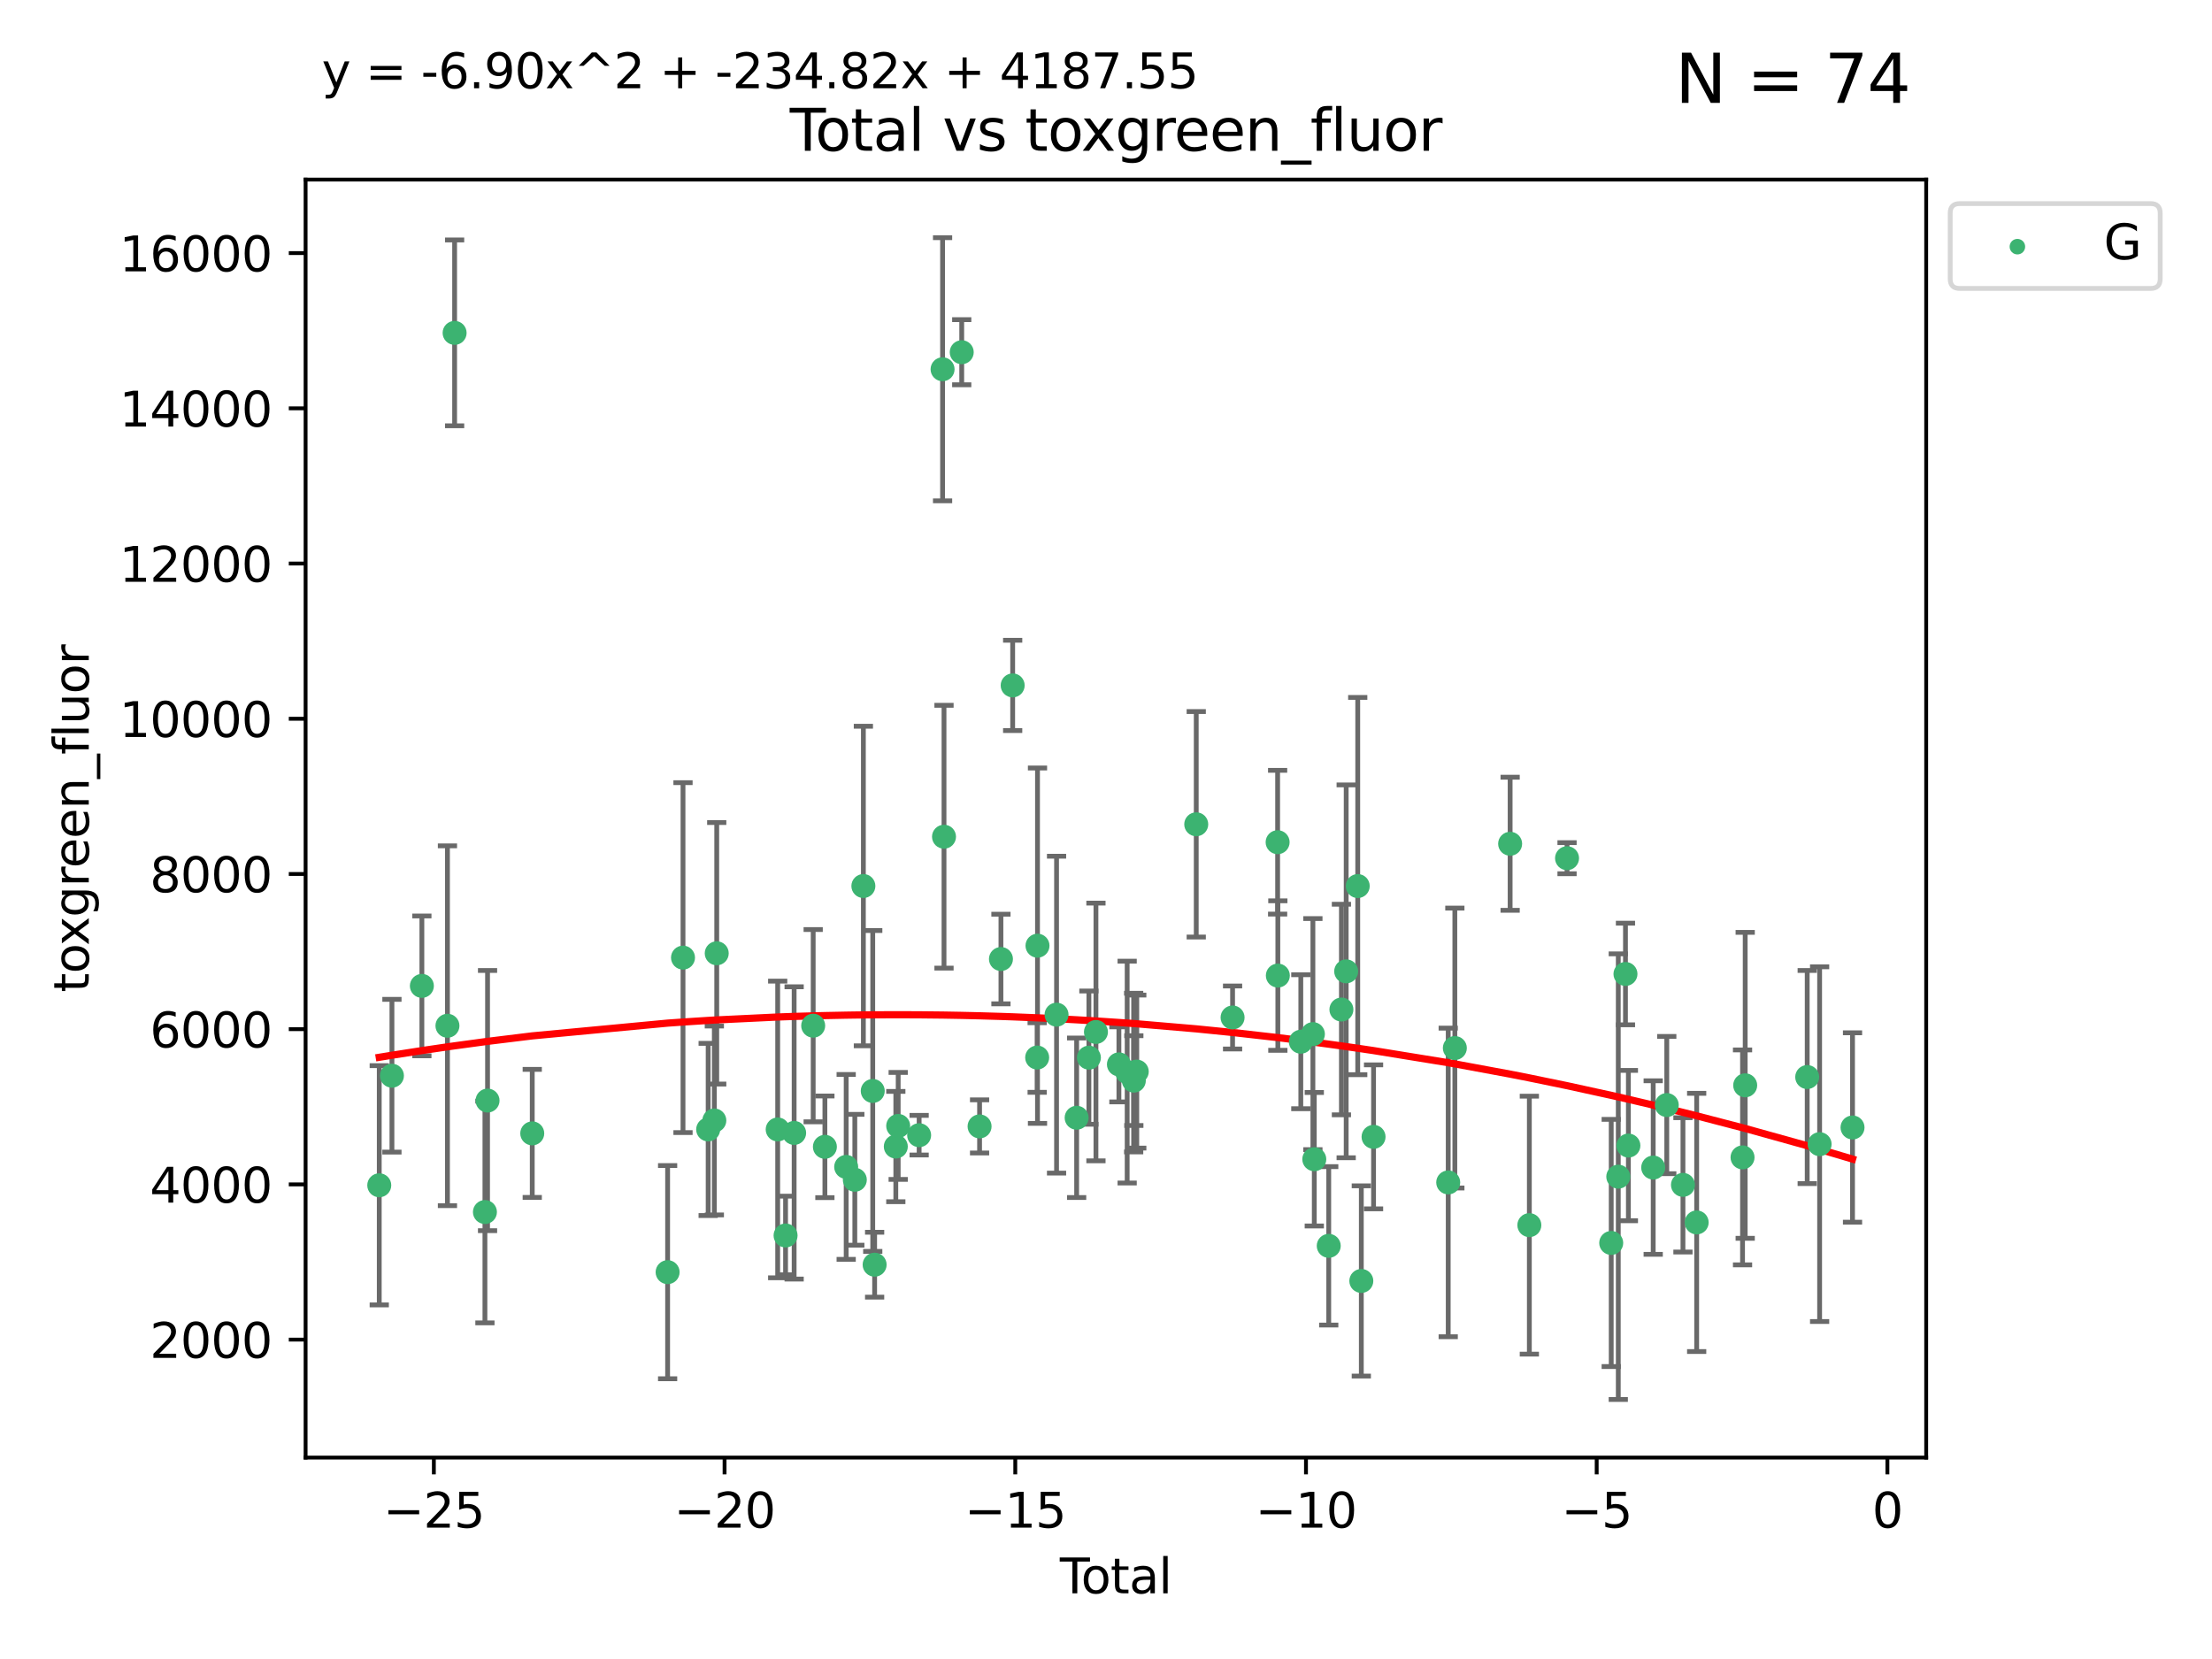 <?xml version="1.0" encoding="utf-8" standalone="no"?>
<!DOCTYPE svg PUBLIC "-//W3C//DTD SVG 1.1//EN"
  "http://www.w3.org/Graphics/SVG/1.1/DTD/svg11.dtd">
<svg xmlns:xlink="http://www.w3.org/1999/xlink" width="460.8pt" height="345.6pt" viewBox="0 0 460.8 345.6" xmlns="http://www.w3.org/2000/svg" version="1.1">
 <defs>
  <style type="text/css">*{stroke-linejoin: round; stroke-linecap: butt}</style>
 </defs>
 <g id="figure_1">
  <g id="patch_1">
   <path d="M 0 345.6 
L 460.8 345.6 
L 460.8 0 
L 0 0 
z
" style="fill: #ffffff"/>
  </g>
  <g id="axes_1">
   <g id="patch_2">
    <path d="M 63.661 303.64 
L 401.26 303.64 
L 401.26 37.411 
L 63.661 37.411 
z
" style="fill: #ffffff"/>
   </g>
   <g id="PathCollection_1">
    <defs>
     <path id="m0ad43dba34" d="M 0 1.118 
C 0.297 1.118 0.581 1 0.791 0.791 
C 1 0.581 1.118 0.297 1.118 0 
C 1.118 -0.297 1 -0.581 0.791 -0.791 
C 0.581 -1 0.297 -1.118 0 -1.118 
C -0.297 -1.118 -0.581 -1 -0.791 -0.791 
C -1 -0.581 -1.118 -0.297 -1.118 0 
C -1.118 0.297 -1 0.581 -0.791 0.791 
C -0.581 1 -0.297 1.118 0 1.118 
z
" style="stroke: #3cb371"/>
    </defs>
    <g clip-path="url(#pdcb65324fe)">
     <use xlink:href="#m0ad43dba34" x="79.007" y="246.915" style="fill: #3cb371; stroke: #3cb371"/>
     <use xlink:href="#m0ad43dba34" x="81.647" y="224.093" style="fill: #3cb371; stroke: #3cb371"/>
     <use xlink:href="#m0ad43dba34" x="87.884" y="205.379" style="fill: #3cb371; stroke: #3cb371"/>
     <use xlink:href="#m0ad43dba34" x="93.213" y="213.685" style="fill: #3cb371; stroke: #3cb371"/>
     <use xlink:href="#m0ad43dba34" x="94.705" y="69.347" style="fill: #3cb371; stroke: #3cb371"/>
     <use xlink:href="#m0ad43dba34" x="101.019" y="252.489" style="fill: #3cb371; stroke: #3cb371"/>
     <use xlink:href="#m0ad43dba34" x="101.565" y="229.268" style="fill: #3cb371; stroke: #3cb371"/>
     <use xlink:href="#m0ad43dba34" x="110.877" y="236.104" style="fill: #3cb371; stroke: #3cb371"/>
     <use xlink:href="#m0ad43dba34" x="139.077" y="265.013" style="fill: #3cb371; stroke: #3cb371"/>
     <use xlink:href="#m0ad43dba34" x="142.283" y="199.489" style="fill: #3cb371; stroke: #3cb371"/>
     <use xlink:href="#m0ad43dba34" x="147.524" y="235.285" style="fill: #3cb371; stroke: #3cb371"/>
     <use xlink:href="#m0ad43dba34" x="148.809" y="233.417" style="fill: #3cb371; stroke: #3cb371"/>
     <use xlink:href="#m0ad43dba34" x="149.308" y="198.588" style="fill: #3cb371; stroke: #3cb371"/>
     <use xlink:href="#m0ad43dba34" x="162.006" y="235.286" style="fill: #3cb371; stroke: #3cb371"/>
     <use xlink:href="#m0ad43dba34" x="163.649" y="257.372" style="fill: #3cb371; stroke: #3cb371"/>
     <use xlink:href="#m0ad43dba34" x="165.433" y="236.011" style="fill: #3cb371; stroke: #3cb371"/>
     <use xlink:href="#m0ad43dba34" x="169.402" y="213.669" style="fill: #3cb371; stroke: #3cb371"/>
     <use xlink:href="#m0ad43dba34" x="171.84" y="238.902" style="fill: #3cb371; stroke: #3cb371"/>
     <use xlink:href="#m0ad43dba34" x="176.274" y="243.088" style="fill: #3cb371; stroke: #3cb371"/>
     <use xlink:href="#m0ad43dba34" x="178.075" y="245.767" style="fill: #3cb371; stroke: #3cb371"/>
     <use xlink:href="#m0ad43dba34" x="179.857" y="184.574" style="fill: #3cb371; stroke: #3cb371"/>
     <use xlink:href="#m0ad43dba34" x="181.809" y="227.266" style="fill: #3cb371; stroke: #3cb371"/>
     <use xlink:href="#m0ad43dba34" x="182.201" y="263.459" style="fill: #3cb371; stroke: #3cb371"/>
     <use xlink:href="#m0ad43dba34" x="186.614" y="238.846" style="fill: #3cb371; stroke: #3cb371"/>
     <use xlink:href="#m0ad43dba34" x="187.11" y="234.551" style="fill: #3cb371; stroke: #3cb371"/>
     <use xlink:href="#m0ad43dba34" x="191.474" y="236.482" style="fill: #3cb371; stroke: #3cb371"/>
     <use xlink:href="#m0ad43dba34" x="196.355" y="76.923" style="fill: #3cb371; stroke: #3cb371"/>
     <use xlink:href="#m0ad43dba34" x="196.654" y="174.304" style="fill: #3cb371; stroke: #3cb371"/>
     <use xlink:href="#m0ad43dba34" x="200.346" y="73.372" style="fill: #3cb371; stroke: #3cb371"/>
     <use xlink:href="#m0ad43dba34" x="204.064" y="234.65" style="fill: #3cb371; stroke: #3cb371"/>
     <use xlink:href="#m0ad43dba34" x="208.515" y="199.78" style="fill: #3cb371; stroke: #3cb371"/>
     <use xlink:href="#m0ad43dba34" x="210.958" y="142.783" style="fill: #3cb371; stroke: #3cb371"/>
     <use xlink:href="#m0ad43dba34" x="216.06" y="220.305" style="fill: #3cb371; stroke: #3cb371"/>
     <use xlink:href="#m0ad43dba34" x="216.13" y="197.005" style="fill: #3cb371; stroke: #3cb371"/>
     <use xlink:href="#m0ad43dba34" x="220.099" y="211.373" style="fill: #3cb371; stroke: #3cb371"/>
     <use xlink:href="#m0ad43dba34" x="224.285" y="232.849" style="fill: #3cb371; stroke: #3cb371"/>
     <use xlink:href="#m0ad43dba34" x="226.837" y="220.327" style="fill: #3cb371; stroke: #3cb371"/>
     <use xlink:href="#m0ad43dba34" x="228.305" y="214.978" style="fill: #3cb371; stroke: #3cb371"/>
     <use xlink:href="#m0ad43dba34" x="233.09" y="221.729" style="fill: #3cb371; stroke: #3cb371"/>
     <use xlink:href="#m0ad43dba34" x="234.808" y="223.337" style="fill: #3cb371; stroke: #3cb371"/>
     <use xlink:href="#m0ad43dba34" x="236.161" y="223.441" style="fill: #3cb371; stroke: #3cb371"/>
     <use xlink:href="#m0ad43dba34" x="236.197" y="225.112" style="fill: #3cb371; stroke: #3cb371"/>
     <use xlink:href="#m0ad43dba34" x="236.809" y="223.232" style="fill: #3cb371; stroke: #3cb371"/>
     <use xlink:href="#m0ad43dba34" x="249.198" y="171.715" style="fill: #3cb371; stroke: #3cb371"/>
     <use xlink:href="#m0ad43dba34" x="256.768" y="211.961" style="fill: #3cb371; stroke: #3cb371"/>
     <use xlink:href="#m0ad43dba34" x="266.152" y="175.446" style="fill: #3cb371; stroke: #3cb371"/>
     <use xlink:href="#m0ad43dba34" x="266.198" y="203.23" style="fill: #3cb371; stroke: #3cb371"/>
     <use xlink:href="#m0ad43dba34" x="270.983" y="217.009" style="fill: #3cb371; stroke: #3cb371"/>
     <use xlink:href="#m0ad43dba34" x="273.501" y="215.422" style="fill: #3cb371; stroke: #3cb371"/>
     <use xlink:href="#m0ad43dba34" x="273.79" y="241.49" style="fill: #3cb371; stroke: #3cb371"/>
     <use xlink:href="#m0ad43dba34" x="276.8" y="259.533" style="fill: #3cb371; stroke: #3cb371"/>
     <use xlink:href="#m0ad43dba34" x="279.441" y="210.304" style="fill: #3cb371; stroke: #3cb371"/>
     <use xlink:href="#m0ad43dba34" x="280.434" y="202.349" style="fill: #3cb371; stroke: #3cb371"/>
     <use xlink:href="#m0ad43dba34" x="282.841" y="184.582" style="fill: #3cb371; stroke: #3cb371"/>
     <use xlink:href="#m0ad43dba34" x="283.587" y="266.845" style="fill: #3cb371; stroke: #3cb371"/>
     <use xlink:href="#m0ad43dba34" x="286.137" y="236.826" style="fill: #3cb371; stroke: #3cb371"/>
     <use xlink:href="#m0ad43dba34" x="301.69" y="246.32" style="fill: #3cb371; stroke: #3cb371"/>
     <use xlink:href="#m0ad43dba34" x="303.071" y="218.325" style="fill: #3cb371; stroke: #3cb371"/>
     <use xlink:href="#m0ad43dba34" x="314.588" y="175.772" style="fill: #3cb371; stroke: #3cb371"/>
     <use xlink:href="#m0ad43dba34" x="318.591" y="255.219" style="fill: #3cb371; stroke: #3cb371"/>
     <use xlink:href="#m0ad43dba34" x="326.444" y="178.779" style="fill: #3cb371; stroke: #3cb371"/>
     <use xlink:href="#m0ad43dba34" x="335.646" y="258.929" style="fill: #3cb371; stroke: #3cb371"/>
     <use xlink:href="#m0ad43dba34" x="337.117" y="245.121" style="fill: #3cb371; stroke: #3cb371"/>
     <use xlink:href="#m0ad43dba34" x="338.615" y="202.896" style="fill: #3cb371; stroke: #3cb371"/>
     <use xlink:href="#m0ad43dba34" x="339.223" y="238.643" style="fill: #3cb371; stroke: #3cb371"/>
     <use xlink:href="#m0ad43dba34" x="344.392" y="243.223" style="fill: #3cb371; stroke: #3cb371"/>
     <use xlink:href="#m0ad43dba34" x="347.219" y="230.203" style="fill: #3cb371; stroke: #3cb371"/>
     <use xlink:href="#m0ad43dba34" x="350.591" y="246.831" style="fill: #3cb371; stroke: #3cb371"/>
     <use xlink:href="#m0ad43dba34" x="353.447" y="254.655" style="fill: #3cb371; stroke: #3cb371"/>
     <use xlink:href="#m0ad43dba34" x="363.003" y="241.106" style="fill: #3cb371; stroke: #3cb371"/>
     <use xlink:href="#m0ad43dba34" x="363.556" y="226.093" style="fill: #3cb371; stroke: #3cb371"/>
     <use xlink:href="#m0ad43dba34" x="376.475" y="224.369" style="fill: #3cb371; stroke: #3cb371"/>
     <use xlink:href="#m0ad43dba34" x="379.06" y="238.35" style="fill: #3cb371; stroke: #3cb371"/>
     <use xlink:href="#m0ad43dba34" x="385.915" y="234.875" style="fill: #3cb371; stroke: #3cb371"/>
    </g>
   </g>
   <g id="matplotlib.axis_1">
    <g id="xtick_1">
     <g id="line2d_1">
      <defs>
       <path id="mbc81f4eec2" d="M 0 0 
L 0 3.5 
" style="stroke: #000000; stroke-width: 0.8"/>
      </defs>
      <g>
       <use xlink:href="#mbc81f4eec2" x="90.38" y="303.64" style="stroke: #000000; stroke-width: 0.8"/>
      </g>
     </g>
     <g id="text_1">
      <!-- −25 -->
      <g transform="translate(79.827 318.238)scale(0.1 -0.1)">
       <defs>
        <path id="DejaVuSans-2212" d="M 678 2272 
L 4684 2272 
L 4684 1741 
L 678 1741 
L 678 2272 
z
" transform="scale(0.016)"/>
        <path id="DejaVuSans-32" d="M 1228 531 
L 3431 531 
L 3431 0 
L 469 0 
L 469 531 
Q 828 903 1448 1529 
Q 2069 2156 2228 2338 
Q 2531 2678 2651 2914 
Q 2772 3150 2772 3378 
Q 2772 3750 2511 3984 
Q 2250 4219 1831 4219 
Q 1534 4219 1204 4116 
Q 875 4013 500 3803 
L 500 4441 
Q 881 4594 1212 4672 
Q 1544 4750 1819 4750 
Q 2544 4750 2975 4387 
Q 3406 4025 3406 3419 
Q 3406 3131 3298 2873 
Q 3191 2616 2906 2266 
Q 2828 2175 2409 1742 
Q 1991 1309 1228 531 
z
" transform="scale(0.016)"/>
        <path id="DejaVuSans-35" d="M 691 4666 
L 3169 4666 
L 3169 4134 
L 1269 4134 
L 1269 2991 
Q 1406 3038 1543 3061 
Q 1681 3084 1819 3084 
Q 2600 3084 3056 2656 
Q 3513 2228 3513 1497 
Q 3513 744 3044 326 
Q 2575 -91 1722 -91 
Q 1428 -91 1123 -41 
Q 819 9 494 109 
L 494 744 
Q 775 591 1075 516 
Q 1375 441 1709 441 
Q 2250 441 2565 725 
Q 2881 1009 2881 1497 
Q 2881 1984 2565 2268 
Q 2250 2553 1709 2553 
Q 1456 2553 1204 2497 
Q 953 2441 691 2322 
L 691 4666 
z
" transform="scale(0.016)"/>
       </defs>
       <use xlink:href="#DejaVuSans-2212"/>
       <use xlink:href="#DejaVuSans-32" x="83.789"/>
       <use xlink:href="#DejaVuSans-35" x="147.412"/>
      </g>
     </g>
    </g>
    <g id="xtick_2">
     <g id="line2d_2">
      <g>
       <use xlink:href="#mbc81f4eec2" x="150.94" y="303.64" style="stroke: #000000; stroke-width: 0.8"/>
      </g>
     </g>
     <g id="text_2">
      <!-- −20 -->
      <g transform="translate(140.387 318.238)scale(0.1 -0.1)">
       <defs>
        <path id="DejaVuSans-30" d="M 2034 4250 
Q 1547 4250 1301 3770 
Q 1056 3291 1056 2328 
Q 1056 1369 1301 889 
Q 1547 409 2034 409 
Q 2525 409 2770 889 
Q 3016 1369 3016 2328 
Q 3016 3291 2770 3770 
Q 2525 4250 2034 4250 
z
M 2034 4750 
Q 2819 4750 3233 4129 
Q 3647 3509 3647 2328 
Q 3647 1150 3233 529 
Q 2819 -91 2034 -91 
Q 1250 -91 836 529 
Q 422 1150 422 2328 
Q 422 3509 836 4129 
Q 1250 4750 2034 4750 
z
" transform="scale(0.016)"/>
       </defs>
       <use xlink:href="#DejaVuSans-2212"/>
       <use xlink:href="#DejaVuSans-32" x="83.789"/>
       <use xlink:href="#DejaVuSans-30" x="147.412"/>
      </g>
     </g>
    </g>
    <g id="xtick_3">
     <g id="line2d_3">
      <g>
       <use xlink:href="#mbc81f4eec2" x="211.5" y="303.64" style="stroke: #000000; stroke-width: 0.8"/>
      </g>
     </g>
     <g id="text_3">
      <!-- −15 -->
      <g transform="translate(200.947 318.238)scale(0.1 -0.1)">
       <defs>
        <path id="DejaVuSans-31" d="M 794 531 
L 1825 531 
L 1825 4091 
L 703 3866 
L 703 4441 
L 1819 4666 
L 2450 4666 
L 2450 531 
L 3481 531 
L 3481 0 
L 794 0 
L 794 531 
z
" transform="scale(0.016)"/>
       </defs>
       <use xlink:href="#DejaVuSans-2212"/>
       <use xlink:href="#DejaVuSans-31" x="83.789"/>
       <use xlink:href="#DejaVuSans-35" x="147.412"/>
      </g>
     </g>
    </g>
    <g id="xtick_4">
     <g id="line2d_4">
      <g>
       <use xlink:href="#mbc81f4eec2" x="272.059" y="303.64" style="stroke: #000000; stroke-width: 0.8"/>
      </g>
     </g>
     <g id="text_4">
      <!-- −10 -->
      <g transform="translate(261.507 318.238)scale(0.1 -0.1)">
       <use xlink:href="#DejaVuSans-2212"/>
       <use xlink:href="#DejaVuSans-31" x="83.789"/>
       <use xlink:href="#DejaVuSans-30" x="147.412"/>
      </g>
     </g>
    </g>
    <g id="xtick_5">
     <g id="line2d_5">
      <g>
       <use xlink:href="#mbc81f4eec2" x="332.619" y="303.64" style="stroke: #000000; stroke-width: 0.8"/>
      </g>
     </g>
     <g id="text_5">
      <!-- −5 -->
      <g transform="translate(325.248 318.238)scale(0.1 -0.1)">
       <use xlink:href="#DejaVuSans-2212"/>
       <use xlink:href="#DejaVuSans-35" x="83.789"/>
      </g>
     </g>
    </g>
    <g id="xtick_6">
     <g id="line2d_6">
      <g>
       <use xlink:href="#mbc81f4eec2" x="393.179" y="303.64" style="stroke: #000000; stroke-width: 0.8"/>
      </g>
     </g>
     <g id="text_6">
      <!-- 0 -->
      <g transform="translate(389.998 318.238)scale(0.1 -0.1)">
       <use xlink:href="#DejaVuSans-30"/>
      </g>
     </g>
    </g>
    <g id="text_7">
     <!-- Total -->
     <g transform="translate(220.784 331.917)scale(0.1 -0.1)">
      <defs>
       <path id="DejaVuSans-54" d="M -19 4666 
L 3928 4666 
L 3928 4134 
L 2272 4134 
L 2272 0 
L 1638 0 
L 1638 4134 
L -19 4134 
L -19 4666 
z
" transform="scale(0.016)"/>
       <path id="DejaVuSans-6f" d="M 1959 3097 
Q 1497 3097 1228 2736 
Q 959 2375 959 1747 
Q 959 1119 1226 758 
Q 1494 397 1959 397 
Q 2419 397 2687 759 
Q 2956 1122 2956 1747 
Q 2956 2369 2687 2733 
Q 2419 3097 1959 3097 
z
M 1959 3584 
Q 2709 3584 3137 3096 
Q 3566 2609 3566 1747 
Q 3566 888 3137 398 
Q 2709 -91 1959 -91 
Q 1206 -91 779 398 
Q 353 888 353 1747 
Q 353 2609 779 3096 
Q 1206 3584 1959 3584 
z
" transform="scale(0.016)"/>
       <path id="DejaVuSans-74" d="M 1172 4494 
L 1172 3500 
L 2356 3500 
L 2356 3053 
L 1172 3053 
L 1172 1153 
Q 1172 725 1289 603 
Q 1406 481 1766 481 
L 2356 481 
L 2356 0 
L 1766 0 
Q 1100 0 847 248 
Q 594 497 594 1153 
L 594 3053 
L 172 3053 
L 172 3500 
L 594 3500 
L 594 4494 
L 1172 4494 
z
" transform="scale(0.016)"/>
       <path id="DejaVuSans-61" d="M 2194 1759 
Q 1497 1759 1228 1600 
Q 959 1441 959 1056 
Q 959 750 1161 570 
Q 1363 391 1709 391 
Q 2188 391 2477 730 
Q 2766 1069 2766 1631 
L 2766 1759 
L 2194 1759 
z
M 3341 1997 
L 3341 0 
L 2766 0 
L 2766 531 
Q 2569 213 2275 61 
Q 1981 -91 1556 -91 
Q 1019 -91 701 211 
Q 384 513 384 1019 
Q 384 1609 779 1909 
Q 1175 2209 1959 2209 
L 2766 2209 
L 2766 2266 
Q 2766 2663 2505 2880 
Q 2244 3097 1772 3097 
Q 1472 3097 1187 3025 
Q 903 2953 641 2809 
L 641 3341 
Q 956 3463 1253 3523 
Q 1550 3584 1831 3584 
Q 2591 3584 2966 3190 
Q 3341 2797 3341 1997 
z
" transform="scale(0.016)"/>
       <path id="DejaVuSans-6c" d="M 603 4863 
L 1178 4863 
L 1178 0 
L 603 0 
L 603 4863 
z
" transform="scale(0.016)"/>
      </defs>
      <use xlink:href="#DejaVuSans-54"/>
      <use xlink:href="#DejaVuSans-6f" x="44.084"/>
      <use xlink:href="#DejaVuSans-74" x="105.266"/>
      <use xlink:href="#DejaVuSans-61" x="144.475"/>
      <use xlink:href="#DejaVuSans-6c" x="205.754"/>
     </g>
    </g>
   </g>
   <g id="matplotlib.axis_2">
    <g id="ytick_1">
     <g id="line2d_7">
      <defs>
       <path id="m0f165e59fa" d="M 0 0 
L -3.5 0 
" style="stroke: #000000; stroke-width: 0.8"/>
      </defs>
      <g>
       <use xlink:href="#m0f165e59fa" x="63.661" y="279.065" style="stroke: #000000; stroke-width: 0.8"/>
      </g>
     </g>
     <g id="text_8">
      <!-- 2000 -->
      <g transform="translate(31.211 282.864)scale(0.1 -0.1)">
       <use xlink:href="#DejaVuSans-32"/>
       <use xlink:href="#DejaVuSans-30" x="63.623"/>
       <use xlink:href="#DejaVuSans-30" x="127.246"/>
       <use xlink:href="#DejaVuSans-30" x="190.869"/>
      </g>
     </g>
    </g>
    <g id="ytick_2">
     <g id="line2d_8">
      <g>
       <use xlink:href="#m0f165e59fa" x="63.661" y="246.731" style="stroke: #000000; stroke-width: 0.8"/>
      </g>
     </g>
     <g id="text_9">
      <!-- 4000 -->
      <g transform="translate(31.211 250.53)scale(0.1 -0.1)">
       <defs>
        <path id="DejaVuSans-34" d="M 2419 4116 
L 825 1625 
L 2419 1625 
L 2419 4116 
z
M 2253 4666 
L 3047 4666 
L 3047 1625 
L 3713 1625 
L 3713 1100 
L 3047 1100 
L 3047 0 
L 2419 0 
L 2419 1100 
L 313 1100 
L 313 1709 
L 2253 4666 
z
" transform="scale(0.016)"/>
       </defs>
       <use xlink:href="#DejaVuSans-34"/>
       <use xlink:href="#DejaVuSans-30" x="63.623"/>
       <use xlink:href="#DejaVuSans-30" x="127.246"/>
       <use xlink:href="#DejaVuSans-30" x="190.869"/>
      </g>
     </g>
    </g>
    <g id="ytick_3">
     <g id="line2d_9">
      <g>
       <use xlink:href="#m0f165e59fa" x="63.661" y="214.397" style="stroke: #000000; stroke-width: 0.8"/>
      </g>
     </g>
     <g id="text_10">
      <!-- 6000 -->
      <g transform="translate(31.211 218.196)scale(0.1 -0.1)">
       <defs>
        <path id="DejaVuSans-36" d="M 2113 2584 
Q 1688 2584 1439 2293 
Q 1191 2003 1191 1497 
Q 1191 994 1439 701 
Q 1688 409 2113 409 
Q 2538 409 2786 701 
Q 3034 994 3034 1497 
Q 3034 2003 2786 2293 
Q 2538 2584 2113 2584 
z
M 3366 4563 
L 3366 3988 
Q 3128 4100 2886 4159 
Q 2644 4219 2406 4219 
Q 1781 4219 1451 3797 
Q 1122 3375 1075 2522 
Q 1259 2794 1537 2939 
Q 1816 3084 2150 3084 
Q 2853 3084 3261 2657 
Q 3669 2231 3669 1497 
Q 3669 778 3244 343 
Q 2819 -91 2113 -91 
Q 1303 -91 875 529 
Q 447 1150 447 2328 
Q 447 3434 972 4092 
Q 1497 4750 2381 4750 
Q 2619 4750 2861 4703 
Q 3103 4656 3366 4563 
z
" transform="scale(0.016)"/>
       </defs>
       <use xlink:href="#DejaVuSans-36"/>
       <use xlink:href="#DejaVuSans-30" x="63.623"/>
       <use xlink:href="#DejaVuSans-30" x="127.246"/>
       <use xlink:href="#DejaVuSans-30" x="190.869"/>
      </g>
     </g>
    </g>
    <g id="ytick_4">
     <g id="line2d_10">
      <g>
       <use xlink:href="#m0f165e59fa" x="63.661" y="182.063" style="stroke: #000000; stroke-width: 0.8"/>
      </g>
     </g>
     <g id="text_11">
      <!-- 8000 -->
      <g transform="translate(31.211 185.862)scale(0.1 -0.1)">
       <defs>
        <path id="DejaVuSans-38" d="M 2034 2216 
Q 1584 2216 1326 1975 
Q 1069 1734 1069 1313 
Q 1069 891 1326 650 
Q 1584 409 2034 409 
Q 2484 409 2743 651 
Q 3003 894 3003 1313 
Q 3003 1734 2745 1975 
Q 2488 2216 2034 2216 
z
M 1403 2484 
Q 997 2584 770 2862 
Q 544 3141 544 3541 
Q 544 4100 942 4425 
Q 1341 4750 2034 4750 
Q 2731 4750 3128 4425 
Q 3525 4100 3525 3541 
Q 3525 3141 3298 2862 
Q 3072 2584 2669 2484 
Q 3125 2378 3379 2068 
Q 3634 1759 3634 1313 
Q 3634 634 3220 271 
Q 2806 -91 2034 -91 
Q 1263 -91 848 271 
Q 434 634 434 1313 
Q 434 1759 690 2068 
Q 947 2378 1403 2484 
z
M 1172 3481 
Q 1172 3119 1398 2916 
Q 1625 2713 2034 2713 
Q 2441 2713 2670 2916 
Q 2900 3119 2900 3481 
Q 2900 3844 2670 4047 
Q 2441 4250 2034 4250 
Q 1625 4250 1398 4047 
Q 1172 3844 1172 3481 
z
" transform="scale(0.016)"/>
       </defs>
       <use xlink:href="#DejaVuSans-38"/>
       <use xlink:href="#DejaVuSans-30" x="63.623"/>
       <use xlink:href="#DejaVuSans-30" x="127.246"/>
       <use xlink:href="#DejaVuSans-30" x="190.869"/>
      </g>
     </g>
    </g>
    <g id="ytick_5">
     <g id="line2d_11">
      <g>
       <use xlink:href="#m0f165e59fa" x="63.661" y="149.728" style="stroke: #000000; stroke-width: 0.8"/>
      </g>
     </g>
     <g id="text_12">
      <!-- 10000 -->
      <g transform="translate(24.849 153.528)scale(0.1 -0.1)">
       <use xlink:href="#DejaVuSans-31"/>
       <use xlink:href="#DejaVuSans-30" x="63.623"/>
       <use xlink:href="#DejaVuSans-30" x="127.246"/>
       <use xlink:href="#DejaVuSans-30" x="190.869"/>
       <use xlink:href="#DejaVuSans-30" x="254.492"/>
      </g>
     </g>
    </g>
    <g id="ytick_6">
     <g id="line2d_12">
      <g>
       <use xlink:href="#m0f165e59fa" x="63.661" y="117.394" style="stroke: #000000; stroke-width: 0.8"/>
      </g>
     </g>
     <g id="text_13">
      <!-- 12000 -->
      <g transform="translate(24.849 121.194)scale(0.1 -0.1)">
       <use xlink:href="#DejaVuSans-31"/>
       <use xlink:href="#DejaVuSans-32" x="63.623"/>
       <use xlink:href="#DejaVuSans-30" x="127.246"/>
       <use xlink:href="#DejaVuSans-30" x="190.869"/>
       <use xlink:href="#DejaVuSans-30" x="254.492"/>
      </g>
     </g>
    </g>
    <g id="ytick_7">
     <g id="line2d_13">
      <g>
       <use xlink:href="#m0f165e59fa" x="63.661" y="85.06" style="stroke: #000000; stroke-width: 0.8"/>
      </g>
     </g>
     <g id="text_14">
      <!-- 14000 -->
      <g transform="translate(24.849 88.86)scale(0.1 -0.1)">
       <use xlink:href="#DejaVuSans-31"/>
       <use xlink:href="#DejaVuSans-34" x="63.623"/>
       <use xlink:href="#DejaVuSans-30" x="127.246"/>
       <use xlink:href="#DejaVuSans-30" x="190.869"/>
       <use xlink:href="#DejaVuSans-30" x="254.492"/>
      </g>
     </g>
    </g>
    <g id="ytick_8">
     <g id="line2d_14">
      <g>
       <use xlink:href="#m0f165e59fa" x="63.661" y="52.726" style="stroke: #000000; stroke-width: 0.8"/>
      </g>
     </g>
     <g id="text_15">
      <!-- 16000 -->
      <g transform="translate(24.849 56.525)scale(0.1 -0.1)">
       <use xlink:href="#DejaVuSans-31"/>
       <use xlink:href="#DejaVuSans-36" x="63.623"/>
       <use xlink:href="#DejaVuSans-30" x="127.246"/>
       <use xlink:href="#DejaVuSans-30" x="190.869"/>
       <use xlink:href="#DejaVuSans-30" x="254.492"/>
      </g>
     </g>
    </g>
    <g id="text_16">
     <!-- toxgreen_fluor -->
     <g transform="translate(18.491 206.72)rotate(-90)scale(0.1 -0.1)">
      <defs>
       <path id="DejaVuSans-78" d="M 3513 3500 
L 2247 1797 
L 3578 0 
L 2900 0 
L 1881 1375 
L 863 0 
L 184 0 
L 1544 1831 
L 300 3500 
L 978 3500 
L 1906 2253 
L 2834 3500 
L 3513 3500 
z
" transform="scale(0.016)"/>
       <path id="DejaVuSans-67" d="M 2906 1791 
Q 2906 2416 2648 2759 
Q 2391 3103 1925 3103 
Q 1463 3103 1205 2759 
Q 947 2416 947 1791 
Q 947 1169 1205 825 
Q 1463 481 1925 481 
Q 2391 481 2648 825 
Q 2906 1169 2906 1791 
z
M 3481 434 
Q 3481 -459 3084 -895 
Q 2688 -1331 1869 -1331 
Q 1566 -1331 1297 -1286 
Q 1028 -1241 775 -1147 
L 775 -588 
Q 1028 -725 1275 -790 
Q 1522 -856 1778 -856 
Q 2344 -856 2625 -561 
Q 2906 -266 2906 331 
L 2906 616 
Q 2728 306 2450 153 
Q 2172 0 1784 0 
Q 1141 0 747 490 
Q 353 981 353 1791 
Q 353 2603 747 3093 
Q 1141 3584 1784 3584 
Q 2172 3584 2450 3431 
Q 2728 3278 2906 2969 
L 2906 3500 
L 3481 3500 
L 3481 434 
z
" transform="scale(0.016)"/>
       <path id="DejaVuSans-72" d="M 2631 2963 
Q 2534 3019 2420 3045 
Q 2306 3072 2169 3072 
Q 1681 3072 1420 2755 
Q 1159 2438 1159 1844 
L 1159 0 
L 581 0 
L 581 3500 
L 1159 3500 
L 1159 2956 
Q 1341 3275 1631 3429 
Q 1922 3584 2338 3584 
Q 2397 3584 2469 3576 
Q 2541 3569 2628 3553 
L 2631 2963 
z
" transform="scale(0.016)"/>
       <path id="DejaVuSans-65" d="M 3597 1894 
L 3597 1613 
L 953 1613 
Q 991 1019 1311 708 
Q 1631 397 2203 397 
Q 2534 397 2845 478 
Q 3156 559 3463 722 
L 3463 178 
Q 3153 47 2828 -22 
Q 2503 -91 2169 -91 
Q 1331 -91 842 396 
Q 353 884 353 1716 
Q 353 2575 817 3079 
Q 1281 3584 2069 3584 
Q 2775 3584 3186 3129 
Q 3597 2675 3597 1894 
z
M 3022 2063 
Q 3016 2534 2758 2815 
Q 2500 3097 2075 3097 
Q 1594 3097 1305 2825 
Q 1016 2553 972 2059 
L 3022 2063 
z
" transform="scale(0.016)"/>
       <path id="DejaVuSans-6e" d="M 3513 2113 
L 3513 0 
L 2938 0 
L 2938 2094 
Q 2938 2591 2744 2837 
Q 2550 3084 2163 3084 
Q 1697 3084 1428 2787 
Q 1159 2491 1159 1978 
L 1159 0 
L 581 0 
L 581 3500 
L 1159 3500 
L 1159 2956 
Q 1366 3272 1645 3428 
Q 1925 3584 2291 3584 
Q 2894 3584 3203 3211 
Q 3513 2838 3513 2113 
z
" transform="scale(0.016)"/>
       <path id="DejaVuSans-5f" d="M 3263 -1063 
L 3263 -1509 
L -63 -1509 
L -63 -1063 
L 3263 -1063 
z
" transform="scale(0.016)"/>
       <path id="DejaVuSans-66" d="M 2375 4863 
L 2375 4384 
L 1825 4384 
Q 1516 4384 1395 4259 
Q 1275 4134 1275 3809 
L 1275 3500 
L 2222 3500 
L 2222 3053 
L 1275 3053 
L 1275 0 
L 697 0 
L 697 3053 
L 147 3053 
L 147 3500 
L 697 3500 
L 697 3744 
Q 697 4328 969 4595 
Q 1241 4863 1831 4863 
L 2375 4863 
z
" transform="scale(0.016)"/>
       <path id="DejaVuSans-75" d="M 544 1381 
L 544 3500 
L 1119 3500 
L 1119 1403 
Q 1119 906 1312 657 
Q 1506 409 1894 409 
Q 2359 409 2629 706 
Q 2900 1003 2900 1516 
L 2900 3500 
L 3475 3500 
L 3475 0 
L 2900 0 
L 2900 538 
Q 2691 219 2414 64 
Q 2138 -91 1772 -91 
Q 1169 -91 856 284 
Q 544 659 544 1381 
z
M 1991 3584 
L 1991 3584 
z
" transform="scale(0.016)"/>
      </defs>
      <use xlink:href="#DejaVuSans-74"/>
      <use xlink:href="#DejaVuSans-6f" x="39.209"/>
      <use xlink:href="#DejaVuSans-78" x="97.266"/>
      <use xlink:href="#DejaVuSans-67" x="156.445"/>
      <use xlink:href="#DejaVuSans-72" x="219.922"/>
      <use xlink:href="#DejaVuSans-65" x="258.785"/>
      <use xlink:href="#DejaVuSans-65" x="320.309"/>
      <use xlink:href="#DejaVuSans-6e" x="381.832"/>
      <use xlink:href="#DejaVuSans-5f" x="445.211"/>
      <use xlink:href="#DejaVuSans-66" x="495.211"/>
      <use xlink:href="#DejaVuSans-6c" x="530.416"/>
      <use xlink:href="#DejaVuSans-75" x="558.199"/>
      <use xlink:href="#DejaVuSans-6f" x="621.578"/>
      <use xlink:href="#DejaVuSans-72" x="682.76"/>
     </g>
    </g>
   </g>
   <g id="LineCollection_1">
    <path d="M 79.007 271.834 
L 79.007 221.996 
" clip-path="url(#pdcb65324fe)" style="fill: none; stroke: #696969"/>
    <path d="M 81.647 240.003 
L 81.647 208.183 
" clip-path="url(#pdcb65324fe)" style="fill: none; stroke: #696969"/>
    <path d="M 87.884 219.944 
L 87.884 190.813 
" clip-path="url(#pdcb65324fe)" style="fill: none; stroke: #696969"/>
    <path d="M 93.213 251.164 
L 93.213 176.206 
" clip-path="url(#pdcb65324fe)" style="fill: none; stroke: #696969"/>
    <path d="M 94.705 88.705 
L 94.705 49.988 
" clip-path="url(#pdcb65324fe)" style="fill: none; stroke: #696969"/>
    <path d="M 101.019 275.576 
L 101.019 229.402 
" clip-path="url(#pdcb65324fe)" style="fill: none; stroke: #696969"/>
    <path d="M 101.565 256.369 
L 101.565 202.166 
" clip-path="url(#pdcb65324fe)" style="fill: none; stroke: #696969"/>
    <path d="M 110.877 249.437 
L 110.877 222.771 
" clip-path="url(#pdcb65324fe)" style="fill: none; stroke: #696969"/>
    <path d="M 139.077 287.222 
L 139.077 242.804 
" clip-path="url(#pdcb65324fe)" style="fill: none; stroke: #696969"/>
    <path d="M 142.283 235.934 
L 142.283 163.043 
" clip-path="url(#pdcb65324fe)" style="fill: none; stroke: #696969"/>
    <path d="M 147.524 253.22 
L 147.524 217.349 
" clip-path="url(#pdcb65324fe)" style="fill: none; stroke: #696969"/>
    <path d="M 148.809 253.094 
L 148.809 213.739 
" clip-path="url(#pdcb65324fe)" style="fill: none; stroke: #696969"/>
    <path d="M 149.308 225.83 
L 149.308 171.346 
" clip-path="url(#pdcb65324fe)" style="fill: none; stroke: #696969"/>
    <path d="M 162.006 266.185 
L 162.006 204.387 
" clip-path="url(#pdcb65324fe)" style="fill: none; stroke: #696969"/>
    <path d="M 163.649 265.564 
L 163.649 249.18 
" clip-path="url(#pdcb65324fe)" style="fill: none; stroke: #696969"/>
    <path d="M 165.433 266.453 
L 165.433 205.568 
" clip-path="url(#pdcb65324fe)" style="fill: none; stroke: #696969"/>
    <path d="M 169.402 233.695 
L 169.402 193.643 
" clip-path="url(#pdcb65324fe)" style="fill: none; stroke: #696969"/>
    <path d="M 171.84 249.487 
L 171.84 228.317 
" clip-path="url(#pdcb65324fe)" style="fill: none; stroke: #696969"/>
    <path d="M 176.274 262.345 
L 176.274 223.831 
" clip-path="url(#pdcb65324fe)" style="fill: none; stroke: #696969"/>
    <path d="M 178.075 259.395 
L 178.075 232.14 
" clip-path="url(#pdcb65324fe)" style="fill: none; stroke: #696969"/>
    <path d="M 179.857 217.858 
L 179.857 151.291 
" clip-path="url(#pdcb65324fe)" style="fill: none; stroke: #696969"/>
    <path d="M 181.809 260.691 
L 181.809 193.841 
" clip-path="url(#pdcb65324fe)" style="fill: none; stroke: #696969"/>
    <path d="M 182.201 270.217 
L 182.201 256.701 
" clip-path="url(#pdcb65324fe)" style="fill: none; stroke: #696969"/>
    <path d="M 186.614 250.333 
L 186.614 227.358 
" clip-path="url(#pdcb65324fe)" style="fill: none; stroke: #696969"/>
    <path d="M 187.11 245.695 
L 187.11 223.407 
" clip-path="url(#pdcb65324fe)" style="fill: none; stroke: #696969"/>
    <path d="M 191.474 240.608 
L 191.474 232.355 
" clip-path="url(#pdcb65324fe)" style="fill: none; stroke: #696969"/>
    <path d="M 196.355 104.333 
L 196.355 49.513 
" clip-path="url(#pdcb65324fe)" style="fill: none; stroke: #696969"/>
    <path d="M 196.654 201.681 
L 196.654 146.928 
" clip-path="url(#pdcb65324fe)" style="fill: none; stroke: #696969"/>
    <path d="M 200.346 80.156 
L 200.346 66.589 
" clip-path="url(#pdcb65324fe)" style="fill: none; stroke: #696969"/>
    <path d="M 204.064 240.186 
L 204.064 229.114 
" clip-path="url(#pdcb65324fe)" style="fill: none; stroke: #696969"/>
    <path d="M 208.515 209.117 
L 208.515 190.444 
" clip-path="url(#pdcb65324fe)" style="fill: none; stroke: #696969"/>
    <path d="M 210.958 152.188 
L 210.958 133.379 
" clip-path="url(#pdcb65324fe)" style="fill: none; stroke: #696969"/>
    <path d="M 216.06 227.551 
L 216.06 213.059 
" clip-path="url(#pdcb65324fe)" style="fill: none; stroke: #696969"/>
    <path d="M 216.13 234.019 
L 216.13 159.991 
" clip-path="url(#pdcb65324fe)" style="fill: none; stroke: #696969"/>
    <path d="M 220.099 244.379 
L 220.099 178.368 
" clip-path="url(#pdcb65324fe)" style="fill: none; stroke: #696969"/>
    <path d="M 224.285 249.461 
L 224.285 216.237 
" clip-path="url(#pdcb65324fe)" style="fill: none; stroke: #696969"/>
    <path d="M 226.837 234.206 
L 226.837 206.448 
" clip-path="url(#pdcb65324fe)" style="fill: none; stroke: #696969"/>
    <path d="M 228.305 241.82 
L 228.305 188.135 
" clip-path="url(#pdcb65324fe)" style="fill: none; stroke: #696969"/>
    <path d="M 233.09 229.548 
L 233.09 213.91 
" clip-path="url(#pdcb65324fe)" style="fill: none; stroke: #696969"/>
    <path d="M 234.808 246.443 
L 234.808 200.23 
" clip-path="url(#pdcb65324fe)" style="fill: none; stroke: #696969"/>
    <path d="M 236.161 239.969 
L 236.161 206.913 
" clip-path="url(#pdcb65324fe)" style="fill: none; stroke: #696969"/>
    <path d="M 236.197 234.465 
L 236.197 215.758 
" clip-path="url(#pdcb65324fe)" style="fill: none; stroke: #696969"/>
    <path d="M 236.809 239.17 
L 236.809 207.295 
" clip-path="url(#pdcb65324fe)" style="fill: none; stroke: #696969"/>
    <path d="M 249.198 195.2 
L 249.198 148.23 
" clip-path="url(#pdcb65324fe)" style="fill: none; stroke: #696969"/>
    <path d="M 256.768 218.521 
L 256.768 205.4 
" clip-path="url(#pdcb65324fe)" style="fill: none; stroke: #696969"/>
    <path d="M 266.152 190.418 
L 266.152 160.473 
" clip-path="url(#pdcb65324fe)" style="fill: none; stroke: #696969"/>
    <path d="M 266.198 218.801 
L 266.198 187.659 
" clip-path="url(#pdcb65324fe)" style="fill: none; stroke: #696969"/>
    <path d="M 270.983 230.964 
L 270.983 203.054 
" clip-path="url(#pdcb65324fe)" style="fill: none; stroke: #696969"/>
    <path d="M 273.501 239.493 
L 273.501 191.351 
" clip-path="url(#pdcb65324fe)" style="fill: none; stroke: #696969"/>
    <path d="M 273.79 255.392 
L 273.79 227.588 
" clip-path="url(#pdcb65324fe)" style="fill: none; stroke: #696969"/>
    <path d="M 276.8 276.032 
L 276.8 243.034 
" clip-path="url(#pdcb65324fe)" style="fill: none; stroke: #696969"/>
    <path d="M 279.441 232.239 
L 279.441 188.37 
" clip-path="url(#pdcb65324fe)" style="fill: none; stroke: #696969"/>
    <path d="M 280.434 241.185 
L 280.434 163.514 
" clip-path="url(#pdcb65324fe)" style="fill: none; stroke: #696969"/>
    <path d="M 282.841 223.877 
L 282.841 145.288 
" clip-path="url(#pdcb65324fe)" style="fill: none; stroke: #696969"/>
    <path d="M 283.587 286.661 
L 283.587 247.029 
" clip-path="url(#pdcb65324fe)" style="fill: none; stroke: #696969"/>
    <path d="M 286.137 251.826 
L 286.137 221.826 
" clip-path="url(#pdcb65324fe)" style="fill: none; stroke: #696969"/>
    <path d="M 301.69 278.461 
L 301.69 214.18 
" clip-path="url(#pdcb65324fe)" style="fill: none; stroke: #696969"/>
    <path d="M 303.071 247.479 
L 303.071 189.172 
" clip-path="url(#pdcb65324fe)" style="fill: none; stroke: #696969"/>
    <path d="M 314.588 189.636 
L 314.588 161.908 
" clip-path="url(#pdcb65324fe)" style="fill: none; stroke: #696969"/>
    <path d="M 318.591 282.087 
L 318.591 228.351 
" clip-path="url(#pdcb65324fe)" style="fill: none; stroke: #696969"/>
    <path d="M 326.444 182.019 
L 326.444 175.538 
" clip-path="url(#pdcb65324fe)" style="fill: none; stroke: #696969"/>
    <path d="M 335.646 284.677 
L 335.646 233.181 
" clip-path="url(#pdcb65324fe)" style="fill: none; stroke: #696969"/>
    <path d="M 337.117 291.539 
L 337.117 198.703 
" clip-path="url(#pdcb65324fe)" style="fill: none; stroke: #696969"/>
    <path d="M 338.615 213.482 
L 338.615 192.31 
" clip-path="url(#pdcb65324fe)" style="fill: none; stroke: #696969"/>
    <path d="M 339.223 254.3 
L 339.223 222.986 
" clip-path="url(#pdcb65324fe)" style="fill: none; stroke: #696969"/>
    <path d="M 344.392 261.296 
L 344.392 225.15 
" clip-path="url(#pdcb65324fe)" style="fill: none; stroke: #696969"/>
    <path d="M 347.219 244.5 
L 347.219 215.906 
" clip-path="url(#pdcb65324fe)" style="fill: none; stroke: #696969"/>
    <path d="M 350.591 260.822 
L 350.591 232.841 
" clip-path="url(#pdcb65324fe)" style="fill: none; stroke: #696969"/>
    <path d="M 353.447 281.551 
L 353.447 227.759 
" clip-path="url(#pdcb65324fe)" style="fill: none; stroke: #696969"/>
    <path d="M 363.003 263.491 
L 363.003 218.721 
" clip-path="url(#pdcb65324fe)" style="fill: none; stroke: #696969"/>
    <path d="M 363.556 257.96 
L 363.556 194.227 
" clip-path="url(#pdcb65324fe)" style="fill: none; stroke: #696969"/>
    <path d="M 376.475 246.565 
L 376.475 202.172 
" clip-path="url(#pdcb65324fe)" style="fill: none; stroke: #696969"/>
    <path d="M 379.06 275.294 
L 379.06 201.406 
" clip-path="url(#pdcb65324fe)" style="fill: none; stroke: #696969"/>
    <path d="M 385.915 254.599 
L 385.915 215.151 
" clip-path="url(#pdcb65324fe)" style="fill: none; stroke: #696969"/>
   </g>
   <g id="line2d_15">
    <defs>
     <path id="mee0eaeee87" d="M 2 0 
L -2 -0 
" style="stroke: #696969"/>
    </defs>
    <g clip-path="url(#pdcb65324fe)">
     <use xlink:href="#mee0eaeee87" x="79.007" y="271.834" style="fill: #696969; stroke: #696969"/>
     <use xlink:href="#mee0eaeee87" x="81.647" y="240.003" style="fill: #696969; stroke: #696969"/>
     <use xlink:href="#mee0eaeee87" x="87.884" y="219.944" style="fill: #696969; stroke: #696969"/>
     <use xlink:href="#mee0eaeee87" x="93.213" y="251.164" style="fill: #696969; stroke: #696969"/>
     <use xlink:href="#mee0eaeee87" x="94.705" y="88.705" style="fill: #696969; stroke: #696969"/>
     <use xlink:href="#mee0eaeee87" x="101.019" y="275.576" style="fill: #696969; stroke: #696969"/>
     <use xlink:href="#mee0eaeee87" x="101.565" y="256.369" style="fill: #696969; stroke: #696969"/>
     <use xlink:href="#mee0eaeee87" x="110.877" y="249.437" style="fill: #696969; stroke: #696969"/>
     <use xlink:href="#mee0eaeee87" x="139.077" y="287.222" style="fill: #696969; stroke: #696969"/>
     <use xlink:href="#mee0eaeee87" x="142.283" y="235.934" style="fill: #696969; stroke: #696969"/>
     <use xlink:href="#mee0eaeee87" x="147.524" y="253.22" style="fill: #696969; stroke: #696969"/>
     <use xlink:href="#mee0eaeee87" x="148.809" y="253.094" style="fill: #696969; stroke: #696969"/>
     <use xlink:href="#mee0eaeee87" x="149.308" y="225.83" style="fill: #696969; stroke: #696969"/>
     <use xlink:href="#mee0eaeee87" x="162.006" y="266.185" style="fill: #696969; stroke: #696969"/>
     <use xlink:href="#mee0eaeee87" x="163.649" y="265.564" style="fill: #696969; stroke: #696969"/>
     <use xlink:href="#mee0eaeee87" x="165.433" y="266.453" style="fill: #696969; stroke: #696969"/>
     <use xlink:href="#mee0eaeee87" x="169.402" y="233.695" style="fill: #696969; stroke: #696969"/>
     <use xlink:href="#mee0eaeee87" x="171.84" y="249.487" style="fill: #696969; stroke: #696969"/>
     <use xlink:href="#mee0eaeee87" x="176.274" y="262.345" style="fill: #696969; stroke: #696969"/>
     <use xlink:href="#mee0eaeee87" x="178.075" y="259.395" style="fill: #696969; stroke: #696969"/>
     <use xlink:href="#mee0eaeee87" x="179.857" y="217.858" style="fill: #696969; stroke: #696969"/>
     <use xlink:href="#mee0eaeee87" x="181.809" y="260.691" style="fill: #696969; stroke: #696969"/>
     <use xlink:href="#mee0eaeee87" x="182.201" y="270.217" style="fill: #696969; stroke: #696969"/>
     <use xlink:href="#mee0eaeee87" x="186.614" y="250.333" style="fill: #696969; stroke: #696969"/>
     <use xlink:href="#mee0eaeee87" x="187.11" y="245.695" style="fill: #696969; stroke: #696969"/>
     <use xlink:href="#mee0eaeee87" x="191.474" y="240.608" style="fill: #696969; stroke: #696969"/>
     <use xlink:href="#mee0eaeee87" x="196.355" y="104.333" style="fill: #696969; stroke: #696969"/>
     <use xlink:href="#mee0eaeee87" x="196.654" y="201.681" style="fill: #696969; stroke: #696969"/>
     <use xlink:href="#mee0eaeee87" x="200.346" y="80.156" style="fill: #696969; stroke: #696969"/>
     <use xlink:href="#mee0eaeee87" x="204.064" y="240.186" style="fill: #696969; stroke: #696969"/>
     <use xlink:href="#mee0eaeee87" x="208.515" y="209.117" style="fill: #696969; stroke: #696969"/>
     <use xlink:href="#mee0eaeee87" x="210.958" y="152.188" style="fill: #696969; stroke: #696969"/>
     <use xlink:href="#mee0eaeee87" x="216.06" y="227.551" style="fill: #696969; stroke: #696969"/>
     <use xlink:href="#mee0eaeee87" x="216.13" y="234.019" style="fill: #696969; stroke: #696969"/>
     <use xlink:href="#mee0eaeee87" x="220.099" y="244.379" style="fill: #696969; stroke: #696969"/>
     <use xlink:href="#mee0eaeee87" x="224.285" y="249.461" style="fill: #696969; stroke: #696969"/>
     <use xlink:href="#mee0eaeee87" x="226.837" y="234.206" style="fill: #696969; stroke: #696969"/>
     <use xlink:href="#mee0eaeee87" x="228.305" y="241.82" style="fill: #696969; stroke: #696969"/>
     <use xlink:href="#mee0eaeee87" x="233.09" y="229.548" style="fill: #696969; stroke: #696969"/>
     <use xlink:href="#mee0eaeee87" x="234.808" y="246.443" style="fill: #696969; stroke: #696969"/>
     <use xlink:href="#mee0eaeee87" x="236.161" y="239.969" style="fill: #696969; stroke: #696969"/>
     <use xlink:href="#mee0eaeee87" x="236.197" y="234.465" style="fill: #696969; stroke: #696969"/>
     <use xlink:href="#mee0eaeee87" x="236.809" y="239.17" style="fill: #696969; stroke: #696969"/>
     <use xlink:href="#mee0eaeee87" x="249.198" y="195.2" style="fill: #696969; stroke: #696969"/>
     <use xlink:href="#mee0eaeee87" x="256.768" y="218.521" style="fill: #696969; stroke: #696969"/>
     <use xlink:href="#mee0eaeee87" x="266.152" y="190.418" style="fill: #696969; stroke: #696969"/>
     <use xlink:href="#mee0eaeee87" x="266.198" y="218.801" style="fill: #696969; stroke: #696969"/>
     <use xlink:href="#mee0eaeee87" x="270.983" y="230.964" style="fill: #696969; stroke: #696969"/>
     <use xlink:href="#mee0eaeee87" x="273.501" y="239.493" style="fill: #696969; stroke: #696969"/>
     <use xlink:href="#mee0eaeee87" x="273.79" y="255.392" style="fill: #696969; stroke: #696969"/>
     <use xlink:href="#mee0eaeee87" x="276.8" y="276.032" style="fill: #696969; stroke: #696969"/>
     <use xlink:href="#mee0eaeee87" x="279.441" y="232.239" style="fill: #696969; stroke: #696969"/>
     <use xlink:href="#mee0eaeee87" x="280.434" y="241.185" style="fill: #696969; stroke: #696969"/>
     <use xlink:href="#mee0eaeee87" x="282.841" y="223.877" style="fill: #696969; stroke: #696969"/>
     <use xlink:href="#mee0eaeee87" x="283.587" y="286.661" style="fill: #696969; stroke: #696969"/>
     <use xlink:href="#mee0eaeee87" x="286.137" y="251.826" style="fill: #696969; stroke: #696969"/>
     <use xlink:href="#mee0eaeee87" x="301.69" y="278.461" style="fill: #696969; stroke: #696969"/>
     <use xlink:href="#mee0eaeee87" x="303.071" y="247.479" style="fill: #696969; stroke: #696969"/>
     <use xlink:href="#mee0eaeee87" x="314.588" y="189.636" style="fill: #696969; stroke: #696969"/>
     <use xlink:href="#mee0eaeee87" x="318.591" y="282.087" style="fill: #696969; stroke: #696969"/>
     <use xlink:href="#mee0eaeee87" x="326.444" y="182.019" style="fill: #696969; stroke: #696969"/>
     <use xlink:href="#mee0eaeee87" x="335.646" y="284.677" style="fill: #696969; stroke: #696969"/>
     <use xlink:href="#mee0eaeee87" x="337.117" y="291.539" style="fill: #696969; stroke: #696969"/>
     <use xlink:href="#mee0eaeee87" x="338.615" y="213.482" style="fill: #696969; stroke: #696969"/>
     <use xlink:href="#mee0eaeee87" x="339.223" y="254.3" style="fill: #696969; stroke: #696969"/>
     <use xlink:href="#mee0eaeee87" x="344.392" y="261.296" style="fill: #696969; stroke: #696969"/>
     <use xlink:href="#mee0eaeee87" x="347.219" y="244.5" style="fill: #696969; stroke: #696969"/>
     <use xlink:href="#mee0eaeee87" x="350.591" y="260.822" style="fill: #696969; stroke: #696969"/>
     <use xlink:href="#mee0eaeee87" x="353.447" y="281.551" style="fill: #696969; stroke: #696969"/>
     <use xlink:href="#mee0eaeee87" x="363.003" y="263.491" style="fill: #696969; stroke: #696969"/>
     <use xlink:href="#mee0eaeee87" x="363.556" y="257.96" style="fill: #696969; stroke: #696969"/>
     <use xlink:href="#mee0eaeee87" x="376.475" y="246.565" style="fill: #696969; stroke: #696969"/>
     <use xlink:href="#mee0eaeee87" x="379.06" y="275.294" style="fill: #696969; stroke: #696969"/>
     <use xlink:href="#mee0eaeee87" x="385.915" y="254.599" style="fill: #696969; stroke: #696969"/>
    </g>
   </g>
   <g id="line2d_16">
    <g clip-path="url(#pdcb65324fe)">
     <use xlink:href="#mee0eaeee87" x="79.007" y="221.996" style="fill: #696969; stroke: #696969"/>
     <use xlink:href="#mee0eaeee87" x="81.647" y="208.183" style="fill: #696969; stroke: #696969"/>
     <use xlink:href="#mee0eaeee87" x="87.884" y="190.813" style="fill: #696969; stroke: #696969"/>
     <use xlink:href="#mee0eaeee87" x="93.213" y="176.206" style="fill: #696969; stroke: #696969"/>
     <use xlink:href="#mee0eaeee87" x="94.705" y="49.988" style="fill: #696969; stroke: #696969"/>
     <use xlink:href="#mee0eaeee87" x="101.019" y="229.402" style="fill: #696969; stroke: #696969"/>
     <use xlink:href="#mee0eaeee87" x="101.565" y="202.166" style="fill: #696969; stroke: #696969"/>
     <use xlink:href="#mee0eaeee87" x="110.877" y="222.771" style="fill: #696969; stroke: #696969"/>
     <use xlink:href="#mee0eaeee87" x="139.077" y="242.804" style="fill: #696969; stroke: #696969"/>
     <use xlink:href="#mee0eaeee87" x="142.283" y="163.043" style="fill: #696969; stroke: #696969"/>
     <use xlink:href="#mee0eaeee87" x="147.524" y="217.349" style="fill: #696969; stroke: #696969"/>
     <use xlink:href="#mee0eaeee87" x="148.809" y="213.739" style="fill: #696969; stroke: #696969"/>
     <use xlink:href="#mee0eaeee87" x="149.308" y="171.346" style="fill: #696969; stroke: #696969"/>
     <use xlink:href="#mee0eaeee87" x="162.006" y="204.387" style="fill: #696969; stroke: #696969"/>
     <use xlink:href="#mee0eaeee87" x="163.649" y="249.18" style="fill: #696969; stroke: #696969"/>
     <use xlink:href="#mee0eaeee87" x="165.433" y="205.568" style="fill: #696969; stroke: #696969"/>
     <use xlink:href="#mee0eaeee87" x="169.402" y="193.643" style="fill: #696969; stroke: #696969"/>
     <use xlink:href="#mee0eaeee87" x="171.84" y="228.317" style="fill: #696969; stroke: #696969"/>
     <use xlink:href="#mee0eaeee87" x="176.274" y="223.831" style="fill: #696969; stroke: #696969"/>
     <use xlink:href="#mee0eaeee87" x="178.075" y="232.14" style="fill: #696969; stroke: #696969"/>
     <use xlink:href="#mee0eaeee87" x="179.857" y="151.291" style="fill: #696969; stroke: #696969"/>
     <use xlink:href="#mee0eaeee87" x="181.809" y="193.841" style="fill: #696969; stroke: #696969"/>
     <use xlink:href="#mee0eaeee87" x="182.201" y="256.701" style="fill: #696969; stroke: #696969"/>
     <use xlink:href="#mee0eaeee87" x="186.614" y="227.358" style="fill: #696969; stroke: #696969"/>
     <use xlink:href="#mee0eaeee87" x="187.11" y="223.407" style="fill: #696969; stroke: #696969"/>
     <use xlink:href="#mee0eaeee87" x="191.474" y="232.355" style="fill: #696969; stroke: #696969"/>
     <use xlink:href="#mee0eaeee87" x="196.355" y="49.513" style="fill: #696969; stroke: #696969"/>
     <use xlink:href="#mee0eaeee87" x="196.654" y="146.928" style="fill: #696969; stroke: #696969"/>
     <use xlink:href="#mee0eaeee87" x="200.346" y="66.589" style="fill: #696969; stroke: #696969"/>
     <use xlink:href="#mee0eaeee87" x="204.064" y="229.114" style="fill: #696969; stroke: #696969"/>
     <use xlink:href="#mee0eaeee87" x="208.515" y="190.444" style="fill: #696969; stroke: #696969"/>
     <use xlink:href="#mee0eaeee87" x="210.958" y="133.379" style="fill: #696969; stroke: #696969"/>
     <use xlink:href="#mee0eaeee87" x="216.06" y="213.059" style="fill: #696969; stroke: #696969"/>
     <use xlink:href="#mee0eaeee87" x="216.13" y="159.991" style="fill: #696969; stroke: #696969"/>
     <use xlink:href="#mee0eaeee87" x="220.099" y="178.368" style="fill: #696969; stroke: #696969"/>
     <use xlink:href="#mee0eaeee87" x="224.285" y="216.237" style="fill: #696969; stroke: #696969"/>
     <use xlink:href="#mee0eaeee87" x="226.837" y="206.448" style="fill: #696969; stroke: #696969"/>
     <use xlink:href="#mee0eaeee87" x="228.305" y="188.135" style="fill: #696969; stroke: #696969"/>
     <use xlink:href="#mee0eaeee87" x="233.09" y="213.91" style="fill: #696969; stroke: #696969"/>
     <use xlink:href="#mee0eaeee87" x="234.808" y="200.23" style="fill: #696969; stroke: #696969"/>
     <use xlink:href="#mee0eaeee87" x="236.161" y="206.913" style="fill: #696969; stroke: #696969"/>
     <use xlink:href="#mee0eaeee87" x="236.197" y="215.758" style="fill: #696969; stroke: #696969"/>
     <use xlink:href="#mee0eaeee87" x="236.809" y="207.295" style="fill: #696969; stroke: #696969"/>
     <use xlink:href="#mee0eaeee87" x="249.198" y="148.23" style="fill: #696969; stroke: #696969"/>
     <use xlink:href="#mee0eaeee87" x="256.768" y="205.4" style="fill: #696969; stroke: #696969"/>
     <use xlink:href="#mee0eaeee87" x="266.152" y="160.473" style="fill: #696969; stroke: #696969"/>
     <use xlink:href="#mee0eaeee87" x="266.198" y="187.659" style="fill: #696969; stroke: #696969"/>
     <use xlink:href="#mee0eaeee87" x="270.983" y="203.054" style="fill: #696969; stroke: #696969"/>
     <use xlink:href="#mee0eaeee87" x="273.501" y="191.351" style="fill: #696969; stroke: #696969"/>
     <use xlink:href="#mee0eaeee87" x="273.79" y="227.588" style="fill: #696969; stroke: #696969"/>
     <use xlink:href="#mee0eaeee87" x="276.8" y="243.034" style="fill: #696969; stroke: #696969"/>
     <use xlink:href="#mee0eaeee87" x="279.441" y="188.37" style="fill: #696969; stroke: #696969"/>
     <use xlink:href="#mee0eaeee87" x="280.434" y="163.514" style="fill: #696969; stroke: #696969"/>
     <use xlink:href="#mee0eaeee87" x="282.841" y="145.288" style="fill: #696969; stroke: #696969"/>
     <use xlink:href="#mee0eaeee87" x="283.587" y="247.029" style="fill: #696969; stroke: #696969"/>
     <use xlink:href="#mee0eaeee87" x="286.137" y="221.826" style="fill: #696969; stroke: #696969"/>
     <use xlink:href="#mee0eaeee87" x="301.69" y="214.18" style="fill: #696969; stroke: #696969"/>
     <use xlink:href="#mee0eaeee87" x="303.071" y="189.172" style="fill: #696969; stroke: #696969"/>
     <use xlink:href="#mee0eaeee87" x="314.588" y="161.908" style="fill: #696969; stroke: #696969"/>
     <use xlink:href="#mee0eaeee87" x="318.591" y="228.351" style="fill: #696969; stroke: #696969"/>
     <use xlink:href="#mee0eaeee87" x="326.444" y="175.538" style="fill: #696969; stroke: #696969"/>
     <use xlink:href="#mee0eaeee87" x="335.646" y="233.181" style="fill: #696969; stroke: #696969"/>
     <use xlink:href="#mee0eaeee87" x="337.117" y="198.703" style="fill: #696969; stroke: #696969"/>
     <use xlink:href="#mee0eaeee87" x="338.615" y="192.31" style="fill: #696969; stroke: #696969"/>
     <use xlink:href="#mee0eaeee87" x="339.223" y="222.986" style="fill: #696969; stroke: #696969"/>
     <use xlink:href="#mee0eaeee87" x="344.392" y="225.15" style="fill: #696969; stroke: #696969"/>
     <use xlink:href="#mee0eaeee87" x="347.219" y="215.906" style="fill: #696969; stroke: #696969"/>
     <use xlink:href="#mee0eaeee87" x="350.591" y="232.841" style="fill: #696969; stroke: #696969"/>
     <use xlink:href="#mee0eaeee87" x="353.447" y="227.759" style="fill: #696969; stroke: #696969"/>
     <use xlink:href="#mee0eaeee87" x="363.003" y="218.721" style="fill: #696969; stroke: #696969"/>
     <use xlink:href="#mee0eaeee87" x="363.556" y="194.227" style="fill: #696969; stroke: #696969"/>
     <use xlink:href="#mee0eaeee87" x="376.475" y="202.172" style="fill: #696969; stroke: #696969"/>
     <use xlink:href="#mee0eaeee87" x="379.06" y="201.406" style="fill: #696969; stroke: #696969"/>
     <use xlink:href="#mee0eaeee87" x="385.915" y="215.151" style="fill: #696969; stroke: #696969"/>
    </g>
   </g>
   <g id="line2d_17">
    <path d="M 79.007 220.253 
L 81.647 219.825 
L 87.884 218.856 
L 93.213 218.074 
L 94.705 217.863 
L 101.019 217.007 
L 101.565 216.936 
L 110.877 215.793 
L 139.077 213.133 
L 142.283 212.908 
L 147.524 212.572 
L 148.809 212.496 
L 149.308 212.468 
L 162.006 211.862 
L 163.649 211.802 
L 165.433 211.741 
L 169.402 211.623 
L 171.84 211.562 
L 176.274 211.475 
L 178.075 211.448 
L 179.857 211.426 
L 181.809 211.408 
L 182.201 211.405 
L 186.614 211.388 
L 187.11 211.388 
L 191.474 211.403 
L 196.355 211.454 
L 196.654 211.458 
L 200.346 211.523 
L 204.064 211.609 
L 208.515 211.739 
L 210.958 211.824 
L 216.06 212.029 
L 216.13 212.032 
L 220.099 212.22 
L 224.285 212.444 
L 226.837 212.594 
L 228.305 212.684 
L 233.09 213.002 
L 234.808 213.125 
L 236.161 213.224 
L 236.197 213.227 
L 236.809 213.273 
L 249.198 214.328 
L 256.768 215.087 
L 266.152 216.149 
L 266.198 216.155 
L 270.983 216.748 
L 273.501 217.074 
L 273.79 217.113 
L 276.8 217.517 
L 279.441 217.882 
L 280.434 218.023 
L 282.841 218.369 
L 283.587 218.478 
L 286.137 218.857 
L 301.69 221.385 
L 303.071 221.627 
L 314.588 223.76 
L 318.591 224.549 
L 326.444 226.167 
L 335.646 228.182 
L 337.117 228.516 
L 338.615 228.86 
L 339.223 229 
L 344.392 230.216 
L 347.219 230.899 
L 350.591 231.729 
L 353.447 232.445 
L 363.003 234.932 
L 363.556 235.081 
L 376.475 238.675 
L 379.06 239.425 
L 385.915 241.462 
" clip-path="url(#pdcb65324fe)" style="fill: none; stroke: #ff0000; stroke-width: 1.5; stroke-linecap: square"/>
   </g>
   <g id="line2d_18">
    <defs>
     <path id="m0c0a5b76f1" d="M 0 2 
C 0.53 2 1.039 1.789 1.414 1.414 
C 1.789 1.039 2 0.53 2 0 
C 2 -0.53 1.789 -1.039 1.414 -1.414 
C 1.039 -1.789 0.53 -2 0 -2 
C -0.53 -2 -1.039 -1.789 -1.414 -1.414 
C -1.789 -1.039 -2 -0.53 -2 0 
C -2 0.53 -1.789 1.039 -1.414 1.414 
C -1.039 1.789 -0.53 2 0 2 
z
" style="stroke: #3cb371"/>
    </defs>
    <g clip-path="url(#pdcb65324fe)">
     <use xlink:href="#m0c0a5b76f1" x="79.007" y="246.915" style="fill: #3cb371; stroke: #3cb371"/>
     <use xlink:href="#m0c0a5b76f1" x="81.647" y="224.093" style="fill: #3cb371; stroke: #3cb371"/>
     <use xlink:href="#m0c0a5b76f1" x="87.884" y="205.379" style="fill: #3cb371; stroke: #3cb371"/>
     <use xlink:href="#m0c0a5b76f1" x="93.213" y="213.685" style="fill: #3cb371; stroke: #3cb371"/>
     <use xlink:href="#m0c0a5b76f1" x="94.705" y="69.347" style="fill: #3cb371; stroke: #3cb371"/>
     <use xlink:href="#m0c0a5b76f1" x="101.019" y="252.489" style="fill: #3cb371; stroke: #3cb371"/>
     <use xlink:href="#m0c0a5b76f1" x="101.565" y="229.268" style="fill: #3cb371; stroke: #3cb371"/>
     <use xlink:href="#m0c0a5b76f1" x="110.877" y="236.104" style="fill: #3cb371; stroke: #3cb371"/>
     <use xlink:href="#m0c0a5b76f1" x="139.077" y="265.013" style="fill: #3cb371; stroke: #3cb371"/>
     <use xlink:href="#m0c0a5b76f1" x="142.283" y="199.489" style="fill: #3cb371; stroke: #3cb371"/>
     <use xlink:href="#m0c0a5b76f1" x="147.524" y="235.285" style="fill: #3cb371; stroke: #3cb371"/>
     <use xlink:href="#m0c0a5b76f1" x="148.809" y="233.417" style="fill: #3cb371; stroke: #3cb371"/>
     <use xlink:href="#m0c0a5b76f1" x="149.308" y="198.588" style="fill: #3cb371; stroke: #3cb371"/>
     <use xlink:href="#m0c0a5b76f1" x="162.006" y="235.286" style="fill: #3cb371; stroke: #3cb371"/>
     <use xlink:href="#m0c0a5b76f1" x="163.649" y="257.372" style="fill: #3cb371; stroke: #3cb371"/>
     <use xlink:href="#m0c0a5b76f1" x="165.433" y="236.011" style="fill: #3cb371; stroke: #3cb371"/>
     <use xlink:href="#m0c0a5b76f1" x="169.402" y="213.669" style="fill: #3cb371; stroke: #3cb371"/>
     <use xlink:href="#m0c0a5b76f1" x="171.84" y="238.902" style="fill: #3cb371; stroke: #3cb371"/>
     <use xlink:href="#m0c0a5b76f1" x="176.274" y="243.088" style="fill: #3cb371; stroke: #3cb371"/>
     <use xlink:href="#m0c0a5b76f1" x="178.075" y="245.767" style="fill: #3cb371; stroke: #3cb371"/>
     <use xlink:href="#m0c0a5b76f1" x="179.857" y="184.574" style="fill: #3cb371; stroke: #3cb371"/>
     <use xlink:href="#m0c0a5b76f1" x="181.809" y="227.266" style="fill: #3cb371; stroke: #3cb371"/>
     <use xlink:href="#m0c0a5b76f1" x="182.201" y="263.459" style="fill: #3cb371; stroke: #3cb371"/>
     <use xlink:href="#m0c0a5b76f1" x="186.614" y="238.846" style="fill: #3cb371; stroke: #3cb371"/>
     <use xlink:href="#m0c0a5b76f1" x="187.11" y="234.551" style="fill: #3cb371; stroke: #3cb371"/>
     <use xlink:href="#m0c0a5b76f1" x="191.474" y="236.482" style="fill: #3cb371; stroke: #3cb371"/>
     <use xlink:href="#m0c0a5b76f1" x="196.355" y="76.923" style="fill: #3cb371; stroke: #3cb371"/>
     <use xlink:href="#m0c0a5b76f1" x="196.654" y="174.304" style="fill: #3cb371; stroke: #3cb371"/>
     <use xlink:href="#m0c0a5b76f1" x="200.346" y="73.372" style="fill: #3cb371; stroke: #3cb371"/>
     <use xlink:href="#m0c0a5b76f1" x="204.064" y="234.65" style="fill: #3cb371; stroke: #3cb371"/>
     <use xlink:href="#m0c0a5b76f1" x="208.515" y="199.78" style="fill: #3cb371; stroke: #3cb371"/>
     <use xlink:href="#m0c0a5b76f1" x="210.958" y="142.783" style="fill: #3cb371; stroke: #3cb371"/>
     <use xlink:href="#m0c0a5b76f1" x="216.06" y="220.305" style="fill: #3cb371; stroke: #3cb371"/>
     <use xlink:href="#m0c0a5b76f1" x="216.13" y="197.005" style="fill: #3cb371; stroke: #3cb371"/>
     <use xlink:href="#m0c0a5b76f1" x="220.099" y="211.373" style="fill: #3cb371; stroke: #3cb371"/>
     <use xlink:href="#m0c0a5b76f1" x="224.285" y="232.849" style="fill: #3cb371; stroke: #3cb371"/>
     <use xlink:href="#m0c0a5b76f1" x="226.837" y="220.327" style="fill: #3cb371; stroke: #3cb371"/>
     <use xlink:href="#m0c0a5b76f1" x="228.305" y="214.978" style="fill: #3cb371; stroke: #3cb371"/>
     <use xlink:href="#m0c0a5b76f1" x="233.09" y="221.729" style="fill: #3cb371; stroke: #3cb371"/>
     <use xlink:href="#m0c0a5b76f1" x="234.808" y="223.337" style="fill: #3cb371; stroke: #3cb371"/>
     <use xlink:href="#m0c0a5b76f1" x="236.161" y="223.441" style="fill: #3cb371; stroke: #3cb371"/>
     <use xlink:href="#m0c0a5b76f1" x="236.197" y="225.112" style="fill: #3cb371; stroke: #3cb371"/>
     <use xlink:href="#m0c0a5b76f1" x="236.809" y="223.232" style="fill: #3cb371; stroke: #3cb371"/>
     <use xlink:href="#m0c0a5b76f1" x="249.198" y="171.715" style="fill: #3cb371; stroke: #3cb371"/>
     <use xlink:href="#m0c0a5b76f1" x="256.768" y="211.961" style="fill: #3cb371; stroke: #3cb371"/>
     <use xlink:href="#m0c0a5b76f1" x="266.152" y="175.446" style="fill: #3cb371; stroke: #3cb371"/>
     <use xlink:href="#m0c0a5b76f1" x="266.198" y="203.23" style="fill: #3cb371; stroke: #3cb371"/>
     <use xlink:href="#m0c0a5b76f1" x="270.983" y="217.009" style="fill: #3cb371; stroke: #3cb371"/>
     <use xlink:href="#m0c0a5b76f1" x="273.501" y="215.422" style="fill: #3cb371; stroke: #3cb371"/>
     <use xlink:href="#m0c0a5b76f1" x="273.79" y="241.49" style="fill: #3cb371; stroke: #3cb371"/>
     <use xlink:href="#m0c0a5b76f1" x="276.8" y="259.533" style="fill: #3cb371; stroke: #3cb371"/>
     <use xlink:href="#m0c0a5b76f1" x="279.441" y="210.304" style="fill: #3cb371; stroke: #3cb371"/>
     <use xlink:href="#m0c0a5b76f1" x="280.434" y="202.349" style="fill: #3cb371; stroke: #3cb371"/>
     <use xlink:href="#m0c0a5b76f1" x="282.841" y="184.582" style="fill: #3cb371; stroke: #3cb371"/>
     <use xlink:href="#m0c0a5b76f1" x="283.587" y="266.845" style="fill: #3cb371; stroke: #3cb371"/>
     <use xlink:href="#m0c0a5b76f1" x="286.137" y="236.826" style="fill: #3cb371; stroke: #3cb371"/>
     <use xlink:href="#m0c0a5b76f1" x="301.69" y="246.32" style="fill: #3cb371; stroke: #3cb371"/>
     <use xlink:href="#m0c0a5b76f1" x="303.071" y="218.325" style="fill: #3cb371; stroke: #3cb371"/>
     <use xlink:href="#m0c0a5b76f1" x="314.588" y="175.772" style="fill: #3cb371; stroke: #3cb371"/>
     <use xlink:href="#m0c0a5b76f1" x="318.591" y="255.219" style="fill: #3cb371; stroke: #3cb371"/>
     <use xlink:href="#m0c0a5b76f1" x="326.444" y="178.779" style="fill: #3cb371; stroke: #3cb371"/>
     <use xlink:href="#m0c0a5b76f1" x="335.646" y="258.929" style="fill: #3cb371; stroke: #3cb371"/>
     <use xlink:href="#m0c0a5b76f1" x="337.117" y="245.121" style="fill: #3cb371; stroke: #3cb371"/>
     <use xlink:href="#m0c0a5b76f1" x="338.615" y="202.896" style="fill: #3cb371; stroke: #3cb371"/>
     <use xlink:href="#m0c0a5b76f1" x="339.223" y="238.643" style="fill: #3cb371; stroke: #3cb371"/>
     <use xlink:href="#m0c0a5b76f1" x="344.392" y="243.223" style="fill: #3cb371; stroke: #3cb371"/>
     <use xlink:href="#m0c0a5b76f1" x="347.219" y="230.203" style="fill: #3cb371; stroke: #3cb371"/>
     <use xlink:href="#m0c0a5b76f1" x="350.591" y="246.831" style="fill: #3cb371; stroke: #3cb371"/>
     <use xlink:href="#m0c0a5b76f1" x="353.447" y="254.655" style="fill: #3cb371; stroke: #3cb371"/>
     <use xlink:href="#m0c0a5b76f1" x="363.003" y="241.106" style="fill: #3cb371; stroke: #3cb371"/>
     <use xlink:href="#m0c0a5b76f1" x="363.556" y="226.093" style="fill: #3cb371; stroke: #3cb371"/>
     <use xlink:href="#m0c0a5b76f1" x="376.475" y="224.369" style="fill: #3cb371; stroke: #3cb371"/>
     <use xlink:href="#m0c0a5b76f1" x="379.06" y="238.35" style="fill: #3cb371; stroke: #3cb371"/>
     <use xlink:href="#m0c0a5b76f1" x="385.915" y="234.875" style="fill: #3cb371; stroke: #3cb371"/>
    </g>
   </g>
   <g id="patch_3">
    <path d="M 63.661 303.64 
L 63.661 37.411 
" style="fill: none; stroke: #000000; stroke-width: 0.8; stroke-linejoin: miter; stroke-linecap: square"/>
   </g>
   <g id="patch_4">
    <path d="M 401.26 303.64 
L 401.26 37.411 
" style="fill: none; stroke: #000000; stroke-width: 0.8; stroke-linejoin: miter; stroke-linecap: square"/>
   </g>
   <g id="patch_5">
    <path d="M 63.661 303.64 
L 401.26 303.64 
" style="fill: none; stroke: #000000; stroke-width: 0.8; stroke-linejoin: miter; stroke-linecap: square"/>
   </g>
   <g id="patch_6">
    <path d="M 63.661 37.411 
L 401.26 37.411 
" style="fill: none; stroke: #000000; stroke-width: 0.8; stroke-linejoin: miter; stroke-linecap: square"/>
   </g>
   <g id="text_17">
    <!-- N = 74 -->
    <g transform="translate(348.965 21.426)scale(0.14 -0.14)">
     <defs>
      <path id="DejaVuSans-4e" d="M 628 4666 
L 1478 4666 
L 3547 763 
L 3547 4666 
L 4159 4666 
L 4159 0 
L 3309 0 
L 1241 3903 
L 1241 0 
L 628 0 
L 628 4666 
z
" transform="scale(0.016)"/>
      <path id="DejaVuSans-20" transform="scale(0.016)"/>
      <path id="DejaVuSans-3d" d="M 678 2906 
L 4684 2906 
L 4684 2381 
L 678 2381 
L 678 2906 
z
M 678 1631 
L 4684 1631 
L 4684 1100 
L 678 1100 
L 678 1631 
z
" transform="scale(0.016)"/>
      <path id="DejaVuSans-37" d="M 525 4666 
L 3525 4666 
L 3525 4397 
L 1831 0 
L 1172 0 
L 2766 4134 
L 525 4134 
L 525 4666 
z
" transform="scale(0.016)"/>
     </defs>
     <use xlink:href="#DejaVuSans-4e"/>
     <use xlink:href="#DejaVuSans-20" x="74.805"/>
     <use xlink:href="#DejaVuSans-3d" x="106.592"/>
     <use xlink:href="#DejaVuSans-20" x="190.381"/>
     <use xlink:href="#DejaVuSans-37" x="222.168"/>
     <use xlink:href="#DejaVuSans-34" x="285.791"/>
    </g>
   </g>
   <g id="text_18">
    <!-- y = -6.90x^2 + -234.82x + 4187.55 -->
    <g transform="translate(67.037 18.387)scale(0.1 -0.1)">
     <defs>
      <path id="DejaVuSans-79" d="M 2059 -325 
Q 1816 -950 1584 -1140 
Q 1353 -1331 966 -1331 
L 506 -1331 
L 506 -850 
L 844 -850 
Q 1081 -850 1212 -737 
Q 1344 -625 1503 -206 
L 1606 56 
L 191 3500 
L 800 3500 
L 1894 763 
L 2988 3500 
L 3597 3500 
L 2059 -325 
z
" transform="scale(0.016)"/>
      <path id="DejaVuSans-2d" d="M 313 2009 
L 1997 2009 
L 1997 1497 
L 313 1497 
L 313 2009 
z
" transform="scale(0.016)"/>
      <path id="DejaVuSans-2e" d="M 684 794 
L 1344 794 
L 1344 0 
L 684 0 
L 684 794 
z
" transform="scale(0.016)"/>
      <path id="DejaVuSans-39" d="M 703 97 
L 703 672 
Q 941 559 1184 500 
Q 1428 441 1663 441 
Q 2288 441 2617 861 
Q 2947 1281 2994 2138 
Q 2813 1869 2534 1725 
Q 2256 1581 1919 1581 
Q 1219 1581 811 2004 
Q 403 2428 403 3163 
Q 403 3881 828 4315 
Q 1253 4750 1959 4750 
Q 2769 4750 3195 4129 
Q 3622 3509 3622 2328 
Q 3622 1225 3098 567 
Q 2575 -91 1691 -91 
Q 1453 -91 1209 -44 
Q 966 3 703 97 
z
M 1959 2075 
Q 2384 2075 2632 2365 
Q 2881 2656 2881 3163 
Q 2881 3666 2632 3958 
Q 2384 4250 1959 4250 
Q 1534 4250 1286 3958 
Q 1038 3666 1038 3163 
Q 1038 2656 1286 2365 
Q 1534 2075 1959 2075 
z
" transform="scale(0.016)"/>
      <path id="DejaVuSans-5e" d="M 2988 4666 
L 4684 2925 
L 4056 2925 
L 2681 4159 
L 1306 2925 
L 678 2925 
L 2375 4666 
L 2988 4666 
z
" transform="scale(0.016)"/>
      <path id="DejaVuSans-2b" d="M 2944 4013 
L 2944 2272 
L 4684 2272 
L 4684 1741 
L 2944 1741 
L 2944 0 
L 2419 0 
L 2419 1741 
L 678 1741 
L 678 2272 
L 2419 2272 
L 2419 4013 
L 2944 4013 
z
" transform="scale(0.016)"/>
      <path id="DejaVuSans-33" d="M 2597 2516 
Q 3050 2419 3304 2112 
Q 3559 1806 3559 1356 
Q 3559 666 3084 287 
Q 2609 -91 1734 -91 
Q 1441 -91 1130 -33 
Q 819 25 488 141 
L 488 750 
Q 750 597 1062 519 
Q 1375 441 1716 441 
Q 2309 441 2620 675 
Q 2931 909 2931 1356 
Q 2931 1769 2642 2001 
Q 2353 2234 1838 2234 
L 1294 2234 
L 1294 2753 
L 1863 2753 
Q 2328 2753 2575 2939 
Q 2822 3125 2822 3475 
Q 2822 3834 2567 4026 
Q 2313 4219 1838 4219 
Q 1578 4219 1281 4162 
Q 984 4106 628 3988 
L 628 4550 
Q 988 4650 1302 4700 
Q 1616 4750 1894 4750 
Q 2613 4750 3031 4423 
Q 3450 4097 3450 3541 
Q 3450 3153 3228 2886 
Q 3006 2619 2597 2516 
z
" transform="scale(0.016)"/>
     </defs>
     <use xlink:href="#DejaVuSans-79"/>
     <use xlink:href="#DejaVuSans-20" x="59.18"/>
     <use xlink:href="#DejaVuSans-3d" x="90.967"/>
     <use xlink:href="#DejaVuSans-20" x="174.756"/>
     <use xlink:href="#DejaVuSans-2d" x="206.543"/>
     <use xlink:href="#DejaVuSans-36" x="242.627"/>
     <use xlink:href="#DejaVuSans-2e" x="306.25"/>
     <use xlink:href="#DejaVuSans-39" x="338.037"/>
     <use xlink:href="#DejaVuSans-30" x="401.66"/>
     <use xlink:href="#DejaVuSans-78" x="465.283"/>
     <use xlink:href="#DejaVuSans-5e" x="524.463"/>
     <use xlink:href="#DejaVuSans-32" x="608.252"/>
     <use xlink:href="#DejaVuSans-20" x="671.875"/>
     <use xlink:href="#DejaVuSans-2b" x="703.662"/>
     <use xlink:href="#DejaVuSans-20" x="787.451"/>
     <use xlink:href="#DejaVuSans-2d" x="819.238"/>
     <use xlink:href="#DejaVuSans-32" x="855.322"/>
     <use xlink:href="#DejaVuSans-33" x="918.945"/>
     <use xlink:href="#DejaVuSans-34" x="982.568"/>
     <use xlink:href="#DejaVuSans-2e" x="1046.191"/>
     <use xlink:href="#DejaVuSans-38" x="1077.979"/>
     <use xlink:href="#DejaVuSans-32" x="1141.602"/>
     <use xlink:href="#DejaVuSans-78" x="1205.225"/>
     <use xlink:href="#DejaVuSans-20" x="1264.404"/>
     <use xlink:href="#DejaVuSans-2b" x="1296.191"/>
     <use xlink:href="#DejaVuSans-20" x="1379.98"/>
     <use xlink:href="#DejaVuSans-34" x="1411.768"/>
     <use xlink:href="#DejaVuSans-31" x="1475.391"/>
     <use xlink:href="#DejaVuSans-38" x="1539.014"/>
     <use xlink:href="#DejaVuSans-37" x="1602.637"/>
     <use xlink:href="#DejaVuSans-2e" x="1666.26"/>
     <use xlink:href="#DejaVuSans-35" x="1698.047"/>
     <use xlink:href="#DejaVuSans-35" x="1761.67"/>
    </g>
   </g>
   <g id="text_19">
    <!-- Total vs toxgreen_fluor -->
    <g transform="translate(164.525 31.411)scale(0.12 -0.12)">
     <defs>
      <path id="DejaVuSans-76" d="M 191 3500 
L 800 3500 
L 1894 563 
L 2988 3500 
L 3597 3500 
L 2284 0 
L 1503 0 
L 191 3500 
z
" transform="scale(0.016)"/>
      <path id="DejaVuSans-73" d="M 2834 3397 
L 2834 2853 
Q 2591 2978 2328 3040 
Q 2066 3103 1784 3103 
Q 1356 3103 1142 2972 
Q 928 2841 928 2578 
Q 928 2378 1081 2264 
Q 1234 2150 1697 2047 
L 1894 2003 
Q 2506 1872 2764 1633 
Q 3022 1394 3022 966 
Q 3022 478 2636 193 
Q 2250 -91 1575 -91 
Q 1294 -91 989 -36 
Q 684 19 347 128 
L 347 722 
Q 666 556 975 473 
Q 1284 391 1588 391 
Q 1994 391 2212 530 
Q 2431 669 2431 922 
Q 2431 1156 2273 1281 
Q 2116 1406 1581 1522 
L 1381 1569 
Q 847 1681 609 1914 
Q 372 2147 372 2553 
Q 372 3047 722 3315 
Q 1072 3584 1716 3584 
Q 2034 3584 2315 3537 
Q 2597 3491 2834 3397 
z
" transform="scale(0.016)"/>
     </defs>
     <use xlink:href="#DejaVuSans-54"/>
     <use xlink:href="#DejaVuSans-6f" x="44.084"/>
     <use xlink:href="#DejaVuSans-74" x="105.266"/>
     <use xlink:href="#DejaVuSans-61" x="144.475"/>
     <use xlink:href="#DejaVuSans-6c" x="205.754"/>
     <use xlink:href="#DejaVuSans-20" x="233.537"/>
     <use xlink:href="#DejaVuSans-76" x="265.324"/>
     <use xlink:href="#DejaVuSans-73" x="324.504"/>
     <use xlink:href="#DejaVuSans-20" x="376.604"/>
     <use xlink:href="#DejaVuSans-74" x="408.391"/>
     <use xlink:href="#DejaVuSans-6f" x="447.6"/>
     <use xlink:href="#DejaVuSans-78" x="505.656"/>
     <use xlink:href="#DejaVuSans-67" x="564.836"/>
     <use xlink:href="#DejaVuSans-72" x="628.312"/>
     <use xlink:href="#DejaVuSans-65" x="667.176"/>
     <use xlink:href="#DejaVuSans-65" x="728.699"/>
     <use xlink:href="#DejaVuSans-6e" x="790.223"/>
     <use xlink:href="#DejaVuSans-5f" x="853.602"/>
     <use xlink:href="#DejaVuSans-66" x="903.602"/>
     <use xlink:href="#DejaVuSans-6c" x="938.807"/>
     <use xlink:href="#DejaVuSans-75" x="966.59"/>
     <use xlink:href="#DejaVuSans-6f" x="1029.969"/>
     <use xlink:href="#DejaVuSans-72" x="1091.15"/>
    </g>
   </g>
   <g id="legend_1">
    <g id="patch_7">
     <path d="M 408.26 60.089 
L 448.008 60.089 
Q 450.008 60.089 450.008 58.089 
L 450.008 44.411 
Q 450.008 42.411 448.008 42.411 
L 408.26 42.411 
Q 406.26 42.411 406.26 44.411 
L 406.26 58.089 
Q 406.26 60.089 408.26 60.089 
z
" style="fill: #ffffff; opacity: 0.8; stroke: #cccccc; stroke-linejoin: miter"/>
    </g>
    <g id="PathCollection_2">
     <g>
      <use xlink:href="#m0ad43dba34" x="420.26" y="51.385" style="fill: #3cb371; stroke: #3cb371"/>
     </g>
    </g>
    <g id="text_20">
     <!-- G -->
     <g transform="translate(438.26 54.01)scale(0.1 -0.1)">
      <defs>
       <path id="DejaVuSans-47" d="M 3809 666 
L 3809 1919 
L 2778 1919 
L 2778 2438 
L 4434 2438 
L 4434 434 
Q 4069 175 3628 42 
Q 3188 -91 2688 -91 
Q 1594 -91 976 548 
Q 359 1188 359 2328 
Q 359 3472 976 4111 
Q 1594 4750 2688 4750 
Q 3144 4750 3555 4637 
Q 3966 4525 4313 4306 
L 4313 3634 
Q 3963 3931 3569 4081 
Q 3175 4231 2741 4231 
Q 1884 4231 1454 3753 
Q 1025 3275 1025 2328 
Q 1025 1384 1454 906 
Q 1884 428 2741 428 
Q 3075 428 3337 486 
Q 3600 544 3809 666 
z
" transform="scale(0.016)"/>
      </defs>
      <use xlink:href="#DejaVuSans-47"/>
     </g>
    </g>
   </g>
  </g>
 </g>
 <defs>
  <clipPath id="pdcb65324fe">
   <rect x="63.661" y="37.411" width="337.599" height="266.229"/>
  </clipPath>
 </defs>
</svg>
